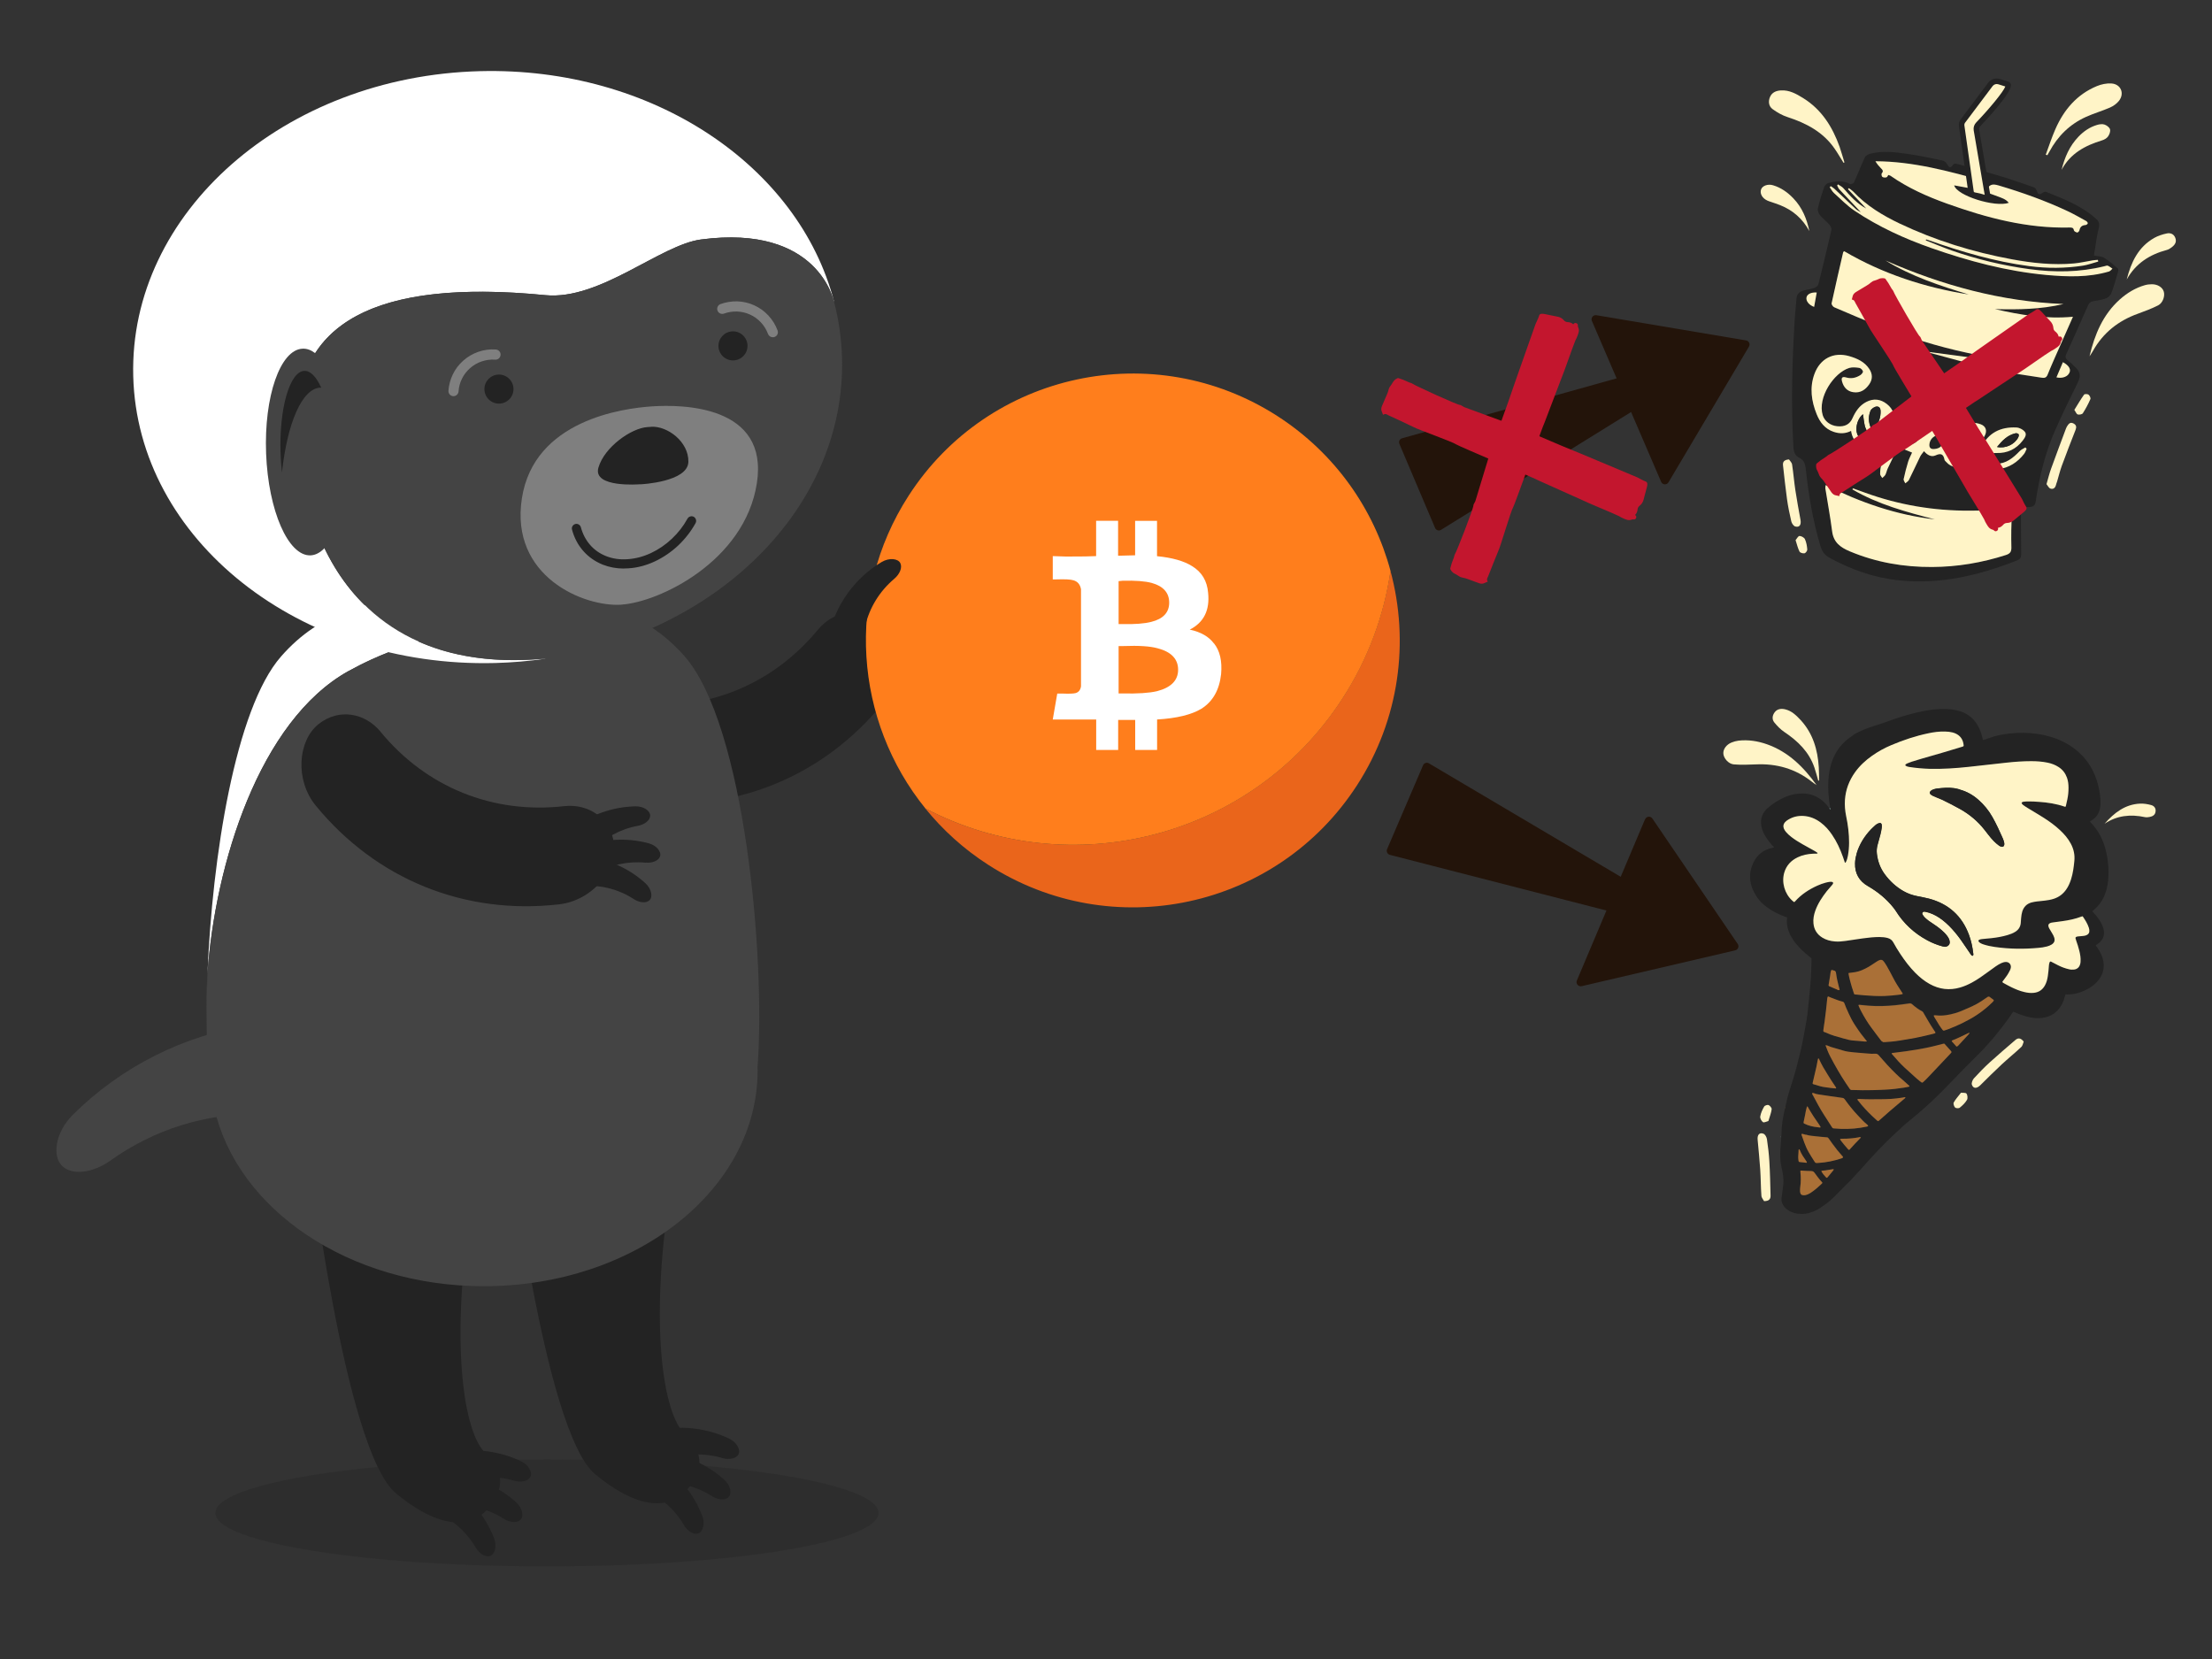 <?xml version="1.0" encoding="UTF-8"?>
<svg id="Layer_1" data-name="Layer 1" xmlns="http://www.w3.org/2000/svg" width="300" height="225" viewBox="0 0 300 225">
  <rect x="0" y="0" width="300" height="225" fill="#333333" stroke="none"/>
  <defs>
    <style>
      .cls-1 {
        fill: #fff4c7;
      }

      .cls-2 {
        fill: #fff;
      }

      .cls-3 {
        fill: #23140a;
      }

      .cls-4 {
        isolation: isolate;
        opacity: .35;
      }

      .cls-5 {
        fill: #232323;
      }

      .cls-6 {
        fill: #b0f6fe;
      }

      .cls-7 {
        fill: #c3162e;
      }

      .cls-8 {
        fill: #ff7e1c;
      }

      .cls-9 {
        fill: #444;
      }

      .cls-10 {
        fill: #aa7037;
      }

      .cls-11 {
        fill: #ea651b;
      }

      .cls-12 {
        fill: #7f7f7f;
      }
    </style>
  </defs>
  <g>
    <g>
      <path class="cls-5" d="m284.02,34.66c.55.11,1.02.1,1.36.31.67.41,1.27.94,1.86,1.45.09.07.05.35,0,.51-.28.94-.54,1.89-.88,2.8-.11.3-.42.61-.71.73-.53.2-1.1.29-1.67.37-.41.06-.65.24-.81.63-.97,2.21-1.96,4.41-2.95,6.6-.15.34-.09.55.2.79.41.33.8.7,1.17,1.08.57.56.59,1.17.23,1.9-1.03,2.09-2.05,4.19-3,6.31-1.41,3.14-2.23,6.45-2.72,9.84-.08.56-.33.74-.81.78-.12,0-.25.03-.37.02-.59-.02-.84.26-.83.85.02,1.82,0,3.64.03,5.46,0,.44-.07.72-.52.9-5.16,2.04-10.46,3.31-16.06,2.72-3.37-.35-6.49-1.46-9.45-3.08-.66-.36-1-.9-1.21-1.61-1.02-3.45-1.61-6.97-1.99-10.54-.07-.62-.27-1.09-.84-1.38-.58-.29-.78-.75-.82-1.43-.34-5.86-.18-11.71.19-17.55.05-.86.17-1.71.22-2.57.03-.6.35-.96.88-1.12.51-.16,1.05-.21,1.55-.38.22-.08.5-.3.55-.51.61-2.44,1.2-4.89,1.76-7.34.05-.22-.1-.54-.27-.73-.4-.46-.91-.83-1.29-1.3-.19-.24-.34-.64-.27-.92.22-.97.52-1.93.85-2.88.08-.23.36-.5.59-.56.98-.23,1.97-.39,2.92.16.11.06.48-.1.54-.24.51-1.11.94-2.26,1.46-3.37.11-.24.46-.44.73-.51,1.75-.45,3.5-.2,5.24.05,1.56.23,3.1.56,4.64.89.23.05.48.32.6.56.21.41.48.43.68.1.22-.35.46-.26.73-.19,1.16.32,2.33.62,3.49.97.52.15,2.2.62,2.84.83,1.34.43,2.68.88,4.01,1.36.17.06.32.31.38.5.13.46.36.54.75.24.13-.1.36-.19.49-.14,2.39.96,4.81,1.88,6.77,3.64.41.37.52.69.38,1.27-.3,1.22-.44,2.48-.65,3.73Zm-33.89-.58c-.08.08-.13.1-.14.14-.53,2.31-1.07,4.62-1.57,6.93-.03.15.18.46.35.54,2.05.88,4.1,1.76,6.18,2.57,3.88,1.51,7.84,2.75,11.9,3.62,1.6.34,3.2.68,4.79,1.02,0,.06-.02.12-.03.18-3.41-.45-6.82-.91-10.24-1.36.04.03.09.08.14.09,3,.79,5.99,1.65,9.02,2.35,2.09.48,4.23.74,6.35,1.08.35.06.65.06.83-.4.51-1.27,1.08-2.52,1.63-3.77.58-1.32,1.17-2.64,1.81-4.09-3.69.34-7.14-.25-10.58-1.04,3.12.07,6.23.04,9.3-.69-8.45-.33-16.44-2.52-24.14-5.9,3.51,2.16,7.38,3.43,11.29,4.61-5.97-.95-11.63-2.8-16.88-5.86Zm-2.52,31.71c-.02.22-.05.34-.04.45.31,1.94.67,3.87.92,5.82.19,1.48,1.09,2.17,2.38,2.71,3.59,1.51,7.32,2.15,11.19,2.13,3.42-.02,6.76-.58,10.01-1.63.55-.18.75-.43.73-1.04-.05-1.51-.02-3.03.05-4.54.02-.53-.14-.62-.61-.6-1.7.08-3.39.16-5.09.17-4.87.02-9.61-.77-14.2-2.44-.29-.1-.58-.21-.86-.31-.26-.09-.52-.19-.79-.28l-.05.15c3.47,2.03,7.31,3.06,11.17,4.06-5.22-.59-10.09-2.28-14.81-4.65Zm20.93-3.53c.31,1.31,1.36,1.51,2.51,1.36,1.45-.18,2.6-.94,3.49-2.08.15-.2.23-.45.34-.68-.06-.06-.11-.13-.17-.19-.26.16-.56.29-.77.5-.89.92-1.82,1.71-3.2,1.73-.5,0-.86-.09-.84-.69.02-.63.22-.8.89-.78,1.47.04,2.66-.52,3.56-1.69.28-.36.61-.81.27-1.21-.25-.3-.73-.54-1.12-.56-2.15-.11-3.82.71-4.8,2.71-.58,1.17-2.01,1.97-3.23,1.83-.62-.07-.77-.28-.68-.96.07-.52.33-.66.85-.58,1.35.22,2.95-.67,3.57-1.91.33-.67.12-1.28-.57-1.53-.8-.29-1.61-.26-2.41,0-1.31.42-2.2,1.29-2.7,2.57-.22.57-.71.77-1.27.79-.4.01-.6-.19-.57-.62.05-.6.4-1.01.91-1.21,1.2-.49,2.12-1.3,2.92-2.27.94-1.14,1.68-2.39,1.68-3.92,0-.31-.16-.74-.39-.88-.19-.12-.67.02-.88.2-.63.52-1.21,1.1-1.77,1.69-1.55,1.63-2.76,3.49-3.82,5.46-.25.48-.6.83-1.16.89-.51.06-.79-.17-.8-.67,0-.65.4-1.01.93-1.25,1.89-.83,3.14-2.3,3.88-4.15.31-.78.32-1.71.33-2.58,0-.58-.44-.76-.96-.47-.28.16-.54.38-.76.61-1.97,2-3.5,4.31-4.79,6.79-.23.45-.54.79-1.19.88.13-.24.22-.38.29-.54.23-.48.51-.94.66-1.44.32-1.05.02-1.95-.84-2.62-.87-.68-1.81-.8-2.81-.28-.92.48-1.45,1.29-1.86,2.2-.37.82-1.05,1.18-2.06,1.09-.97-.09-1.73-.72-1.97-1.48-.75-2.39,1.5-5.8,3.6-6.43.42-.13.92-.07,1.37,0,.19.03.44.28.48.47.03.14-.19.4-.36.51-.59.37-1.23.51-1.93.31-.53-.15-.69.04-.54.57.22.77.7,1.31,1.51,1.43.96.14,1.66-.32,2.18-1.08.47-.68.45-1.39,0-2.07-.65-.98-1.67-1.44-2.73-1.74-2.13-.61-3.95.34-4.71,2.42-.67,1.85-.41,3.69.3,5.45.43,1.07,1.11,2,2.31,2.4.81.27,1.59.26,2.36-.13.25,1.8,1.79,2.67,3.36,1.92.59-.29,1.12-.17,1.7-.04-.33.91-.67,1.76-.94,2.64-.13.42-.17.88-.18,1.32,0,.18.19.37.29.55.14-.15.33-.27.42-.44.14-.27.19-.58.32-.86.48-1.02.97-2.04,1.4-2.93.75.31,1.32.54,1.9.78-.17.38-.4.79-.53,1.23-.24.78-.44,1.56-.61,2.36-.04.17.14.39.22.58.17-.15.39-.26.49-.45.53-1.06,1.02-2.14,1.54-3.2.12-.24.32-.45.51-.71.45.54,1,.83,1.57.57.74-.34,1.07-.16,1.21.59.02.11.14.2.22.29.75.85,1.71.83,2.66.54.65-.2,1.24-.58,1.93-.91Zm-12.42-38.55c.16.06.23.07.28.1,2.37,1.66,4.97,2.82,7.68,3.79,5.38,1.93,10.86,3.37,16.64,3.24.28,0,.51,0,.57.38.02.13.28.26.45.3.08.02.28-.18.3-.3.09-.49.37-.69.84-.72.11,0,.28-.15.29-.24,0-.1-.12-.25-.23-.31-.82-.45-1.64-.93-2.48-1.32-3.03-1.41-6.16-2.53-9.36-3.49-.98-.29-1.32-.13-1.8.89.55.2,1.11.38,1.66.59.52.21,1.09.36,1.5.87-1.83.65-7.04-.95-7.41-2.37,1.34.25,2.61.48,3.89.71.1-.3.21-.58.3-.87.03-.11,0-.24,0-.4-4.88-1.35-9.74-2.69-14.87-2.71.21.38.46.66.73.93.2.21.42.39.13.71-.07.08-.02.41.08.48.14.1.39.11.56.06.12-.04.19-.24.26-.34Zm5.04,8.87s.04-.1.06-.15c.12.04.23.07.35.11,4.44,1.56,8.94,2.9,13.63,3.51,2.44.32,4.86.31,7.28-.06.71-.11,1.39-.37,2.08-.56-.02-.07-.03-.14-.05-.22-.23.02-.46.02-.68.06-.85.14-1.69.35-2.54.42-2.86.25-5.68-.05-8.49-.57-5.25-.97-10.32-2.54-15.15-4.83-2.34-1.11-4.54-2.44-6.33-4.36-.17-.18-.38-.3-.58-.45-.04.05-.08.09-.12.14.83.87,1.65,1.75,2.48,2.62-1.26-.66-2.18-1.69-3.09-2.74-.19-.22-.49-.36-.74-.53-.04.05-.08.1-.12.15.1.17.17.38.3.52.97,1.04,1.95,2.08,2.91,3.09-.2-.12-.47-.23-.67-.41-.99-.92-1.96-1.85-2.94-2.78-.14-.13-.31-.22-.47-.33-.04.05-.09.1-.13.15.18.26.33.57.56.77.93.83,1.81,1.74,2.83,2.43,3.23,2.16,6.74,3.77,10.41,5.05,5.05,1.77,10.2,3.14,15.55,3.64,2.86.27,5.72.37,8.53-.47.18-.05.31-.25.46-.38-.21-.14-.4-.3-.63-.4-.11-.05-.28.03-.42.06-3.37.84-6.76.86-10.18.41-3.62-.48-7.15-1.34-10.6-2.54-1.19-.42-2.35-.91-3.52-1.38Zm4.08-2.01c-.1.42-.2.74-.24,1.08-.02.14.1.3.15.45.15-.11.38-.19.43-.33.17-.5.29-1.02.4-1.53.03-.16,0-.47-.06-.49-.19-.06-.44-.06-.62.02-.25.11-.46.31-.78.53-.14-.33-.2-.62-.35-.83-.15-.21-.41-.34-.62-.51-.12.2-.28.38-.35.59-.14.45-.24.91-.31,1.37-.02.14.14.3.22.46.11-.13.27-.24.33-.38.12-.25.18-.52.32-.94.23.47.32.92.51.97.23.06.55-.23.96-.43Zm11.77,4.16c.6,0,1.16-.39,1.5-1.04.22-.42.15-.85-.22-1.17-.57-.49-1.23-.48-1.9-.23-.06.02-.11.05-.16.08-.54.31-.87.98-.73,1.48.14.5.71.87,1.51.87Zm-8.98-3.43c.02-.09.04-.18.06-.27.39.07.78.15,1.18.19.15.01.3-.08.45-.12-.09-.12-.16-.3-.28-.34-.46-.15-.94-.29-1.42-.37-.12-.02-.36.17-.41.31-.17.52-.3,1.06-.42,1.6-.03.14.01.41.08.43.62.19,1.26.34,1.89.5-.06-.73-.57-.58-.92-.73-.17-.07-.31-.2-.46-.31.18-.06.37-.18.55-.17.32,0,.63.09.95.14l.08-.28c-.45-.19-.89-.38-1.34-.58Zm10.9,19.89c.85.19,1.58-.12,1.79-.7.17-.45-.14-.94-.91-1.36-.29.69-.58,1.36-.88,2.06Zm-6.67-19.52c.08.09.15.23.24.24.56.11.54.41.35.84-.13.29-.17.63-.2.95-.01.13.11.26.17.4.11-.09.28-.16.33-.27.14-.34.24-.69.34-1.05.1-.38.2-.71.73-.56.13.04.31-.07.53-.13-.57-.49-1.93-.71-2.48-.43Zm-12.45-3.95c.03-.09.06-.18.1-.28-.64-.33-1.28-.67-1.92-.99-.07-.03-.2.06-.3.1.04.1.06.28.13.3.73.22.48.71.35,1.17-.06.2-.15.4-.14.59,0,.23.1.46.15.69.14-.17.32-.33.4-.52.16-.41.25-.84.36-1.22.32.06.6.11.87.15Zm-13.4,11.96c-.78-.05-1.32.24-1.39.69-.08.48.37,1.03,1.04,1.26.11-.64.23-1.27.35-1.95Zm14.27-9.51c.05.09.12.3.2.31.12.01.34-.1.37-.21.18-.6.33-1.21.46-1.83.02-.09-.15-.23-.24-.34-.1.08-.26.13-.29.23-.18.58-.32,1.17-.5,1.84Z"/>
      <path class="cls-1" d="m277.46,20.96c.43-1.16.81-2.34,1.31-3.47,1.15-2.61,2.91-4.69,5.61-5.81.6-.25,1.31-.4,1.96-.36,1.29.07,1.84,1.34,1.04,2.36-.3.38-.75.7-1.2.9-1.07.47-2.2.79-3.26,1.27-2.2.99-3.84,2.6-4.98,4.73-.08.16-.18.31-.27.47-.07-.02-.14-.05-.21-.07Z"/>
      <path class="cls-1" d="m283.39,48.32c.69-2.94,1.81-5.65,4.11-7.71.99-.88,2.1-1.56,3.38-1.93.31-.09.64-.13.97-.13.79,0,1.44.42,1.61,1,.18.6-.12,1.53-.76,1.86-.88.45-1.83.8-2.76,1.14-2.64.95-4.71,2.58-6.09,5.05-.14.25-.3.48-.46.72Z"/>
      <path class="cls-1" d="m250.03,22.08c-.4-.63-.77-1.28-1.2-1.9-1.56-2.27-3.84-3.47-6.39-4.3-.72-.23-1.41-.63-2.02-1.07-.56-.4-.62-1.07-.36-1.67.27-.62.85-.85,1.5-.88,1.13-.06,2.06.47,2.97,1.03,2.53,1.56,4,3.92,4.97,6.64.24.69.43,1.4.65,2.1-.04.02-.08.03-.12.05Z"/>
      <path class="cls-1" d="m245.39,31.34c-.91-1.67-2.23-2.83-3.97-3.52-.42-.17-.85-.3-1.27-.45-.15-.05-.31-.1-.46-.17-.68-.31-1.04-.94-.85-1.5.17-.51.93-.79,1.64-.57,1.09.33,1.98.97,2.75,1.78,1.19,1.24,1.82,2.78,2.16,4.44Z"/>
      <path class="cls-1" d="m288.44,37.88c.59-2.32,1.56-4.38,3.72-5.61.52-.29,1.12-.49,1.71-.61.47-.1.94.05,1.15.59.22.56-.05.95-.46,1.27-.21.16-.44.32-.69.38-2.33.62-4.22,1.83-5.42,3.98Z"/>
      <path class="cls-1" d="m279.6,23.05c.41-1.71,1.08-3.25,2.29-4.51.71-.74,1.53-1.3,2.5-1.59.32-.1.71-.16,1.02-.06.3.1.68.37.76.65.08.28-.08.71-.28.98-.17.24-.51.43-.81.52-2.3.7-4.31,1.78-5.49,4.02Z"/>
      <path class="cls-1" d="m242.63,62.31c.11.18.38.41.42.69.18,1.17.27,2.35.45,3.52.2,1.33.45,2.66.69,3.98.12.68-.14,1.07-.72.9-.23-.07-.47-.43-.53-.7-.23-.99-.44-2-.58-3.01-.21-1.52-.37-3.04-.54-4.56-.05-.44.09-.77.81-.82Z"/>
      <path class="cls-1" d="m277.55,65.68c.23-.79.39-1.47.63-2.12.66-1.82,1.34-3.64,2.02-5.45.05-.13.12-.26.2-.38.19-.29.41-.51.81-.3.38.2.44.46.29.86-.64,1.63-1.28,3.27-1.88,4.91-.25.69-.42,1.41-.63,2.11-.05.16-.12.31-.15.46-.1.41-.38.63-.76.49-.22-.08-.36-.39-.51-.58Z"/>
      <path class="cls-1" d="m281.33,55.59c.45-.72.85-1.41,1.32-2.07.07-.1.47-.1.6,0,.16.12.32.46.26.6-.29.67-.64,1.32-1.03,1.93-.1.15-.49.22-.69.16-.17-.05-.27-.35-.46-.62Z"/>
      <path class="cls-1" d="m243.53,73.25c.16-.19.34-.55.52-.56.25,0,.64.21.74.43.2.43.28.93.32,1.41.01.17-.22.48-.38.51-.21.04-.59-.07-.67-.23-.23-.44-.34-.95-.54-1.56Z"/>
      <path class="cls-1" d="m250.13,34.08c5.25,3.07,10.91,4.91,16.88,5.86-3.91-1.19-7.77-2.46-11.29-4.61,7.7,3.38,15.69,5.57,24.14,5.9-3.07.73-6.18.77-9.3.69,3.44.79,6.89,1.38,10.58,1.04-.65,1.46-1.23,2.77-1.81,4.09-.55,1.25-1.12,2.5-1.63,3.77-.18.46-.48.45-.83.4-2.12-.35-4.26-.6-6.35-1.08-3.03-.69-6.02-1.55-9.02-2.35-.05-.01-.1-.06-.14-.09,3.41.45,6.83.91,10.24,1.36,0-.06.02-.12.03-.18-1.6-.34-3.2-.67-4.79-1.02-4.07-.87-8.03-2.11-11.9-3.62-2.08-.81-4.13-1.69-6.18-2.57-.17-.07-.38-.38-.35-.54.5-2.32,1.04-4.62,1.57-6.93,0-.03.06-.06.14-.14Z"/>
      <path class="cls-1" d="m247.6,65.79c4.72,2.36,9.6,4.06,14.81,4.65-3.86-1-7.7-2.03-11.17-4.06l.05-.15c.26.09.52.19.79.28.29.1.58.2.86.31,4.59,1.67,9.32,2.46,14.2,2.44,1.7,0,3.39-.09,5.09-.17.47-.02.64.07.61.6-.06,1.51-.09,3.03-.05,4.54.02.61-.19.86-.73,1.04-3.26,1.05-6.59,1.61-10.01,1.63-3.87.02-7.6-.62-11.19-2.13-1.28-.54-2.19-1.22-2.38-2.71-.25-1.95-.61-3.88-.92-5.82-.02-.11.02-.23.04-.45Z"/>
      <path class="cls-1" d="m268.53,62.27c-.69.33-1.29.71-1.93.91-.95.29-1.91.32-2.66-.54-.08-.09-.2-.18-.22-.29-.14-.75-.47-.93-1.21-.59-.57.26-1.11-.03-1.57-.57-.19.26-.39.47-.51.71-.52,1.06-1.01,2.14-1.54,3.2-.09.18-.32.3-.49.45-.08-.19-.26-.41-.22-.58.17-.79.37-1.58.61-2.36.14-.44.37-.85.53-1.23-.58-.24-1.15-.47-1.9-.78-.43.89-.92,1.91-1.4,2.93-.13.28-.18.59-.32.86-.09.17-.28.3-.42.44-.1-.18-.3-.37-.29-.55,0-.44.05-.9.18-1.32.27-.88.61-1.73.94-2.64-.57-.13-1.1-.25-1.7.04-1.56.75-3.11-.12-3.36-1.92-.77.39-1.55.4-2.36.13-1.2-.4-1.88-1.33-2.31-2.4-.71-1.76-.98-3.6-.3-5.45.76-2.08,2.58-3.03,4.71-2.42,1.07.31,2.09.76,2.73,1.74.45.68.47,1.39,0,2.07-.52.76-1.22,1.23-2.18,1.08-.81-.12-1.29-.66-1.51-1.43-.15-.53.02-.72.54-.57.71.21,1.34.06,1.93-.31.17-.11.39-.37.36-.51-.05-.19-.29-.44-.48-.47-.45-.07-.95-.12-1.37,0-2.1.64-4.35,4.04-3.6,6.43.24.76.99,1.39,1.97,1.48,1.01.1,1.7-.26,2.06-1.09.41-.91.94-1.72,1.86-2.2,1-.52,1.95-.4,2.81.28.86.68,1.16,1.58.84,2.62-.15.5-.43.96-.66,1.44-.07.15-.16.3-.29.54.65-.09.95-.43,1.19-.88,1.28-2.48,2.82-4.79,4.79-6.79.23-.23.48-.45.76-.61.51-.29.96-.11.96.47,0,.86-.01,1.8-.33,2.58-.74,1.85-1.99,3.32-3.88,4.15-.53.23-.94.6-.93,1.25,0,.5.29.73.8.67.57-.07.91-.42,1.16-.89,1.05-1.97,2.27-3.84,3.82-5.46.56-.59,1.14-1.17,1.77-1.69.22-.18.7-.32.88-.2.23.14.39.58.39.88,0,1.53-.74,2.78-1.68,3.92-.8.97-1.73,1.79-2.92,2.27-.5.2-.86.62-.91,1.21-.03.42.17.63.57.62.56-.02,1.05-.21,1.27-.79.5-1.28,1.39-2.15,2.7-2.57.8-.26,1.61-.29,2.41,0,.7.25.91.86.57,1.53-.62,1.24-2.22,2.13-3.57,1.91-.52-.08-.79.06-.85.58-.09.68.06.89.68.96,1.22.14,2.65-.66,3.23-1.83.99-2,2.65-2.82,4.8-2.71.39.02.87.26,1.12.56.33.4,0,.85-.27,1.21-.9,1.17-2.09,1.73-3.56,1.69-.67-.02-.87.15-.89.78-.02.6.34.7.84.69,1.37-.02,2.31-.81,3.2-1.73.21-.21.51-.34.77-.5.06.06.11.13.17.19-.11.23-.19.48-.34.68-.89,1.14-2.04,1.9-3.49,2.08-1.15.15-2.2-.05-2.51-1.36Zm-14.47-3.6c.5-.95.95-1.72.99-2.65.02-.4,0-.89-.5-.89-.3,0-.76.3-.87.58-.38.95-.27,1.9.38,2.95Zm-1.39-2.5c-.54.4-.92,1.25-.9,2.09,0,.33.11.69.28.96.24.39.92.4,1.32.09.43-.33-.03-.51-.13-.74-.12-.28-.27-.55-.34-.85-.11-.49-.16-.99-.24-1.55Zm12.84,4.16c.53-.05.88-.03,1.21-.12.76-.2,1.37-.64,1.69-1.38.18-.43,0-.66-.45-.54-1.05.28-1.79.96-2.44,2.05Zm5.33.29c1.15.25,2.36-.33,2.86-1.27.07-.13.13-.34.07-.45-.05-.1-.28-.17-.41-.14-1.11.25-1.83,1.02-2.52,1.86Zm-5.09-5.15l-.22-.2c-.64.74-1.28,1.49-1.93,2.23.06.05.12.11.18.16.66-.73,1.31-1.46,1.97-2.19Zm-3.52-.72c-.07-.06-.14-.12-.21-.19-.6.72-1.19,1.45-1.79,2.17.06.05.13.11.19.16.6-.71,1.21-1.43,1.81-2.14Z"/>
      <path class="cls-1" d="m256.11,23.71c-.07.1-.14.3-.26.34-.17.05-.42.04-.56-.06-.1-.07-.15-.4-.08-.48.29-.32.08-.5-.13-.71-.26-.27-.51-.56-.73-.93,5.13.02,10,1.36,14.87,2.71,0,.17.03.29,0,.4-.08.29-.19.58-.3.87-1.28-.24-2.55-.47-3.89-.71.37,1.42,5.57,3.02,7.41,2.37-.41-.52-.98-.67-1.5-.87-.54-.21-1.1-.4-1.66-.59.48-1.02.82-1.18,1.8-.89,3.2.95,6.34,2.07,9.36,3.49.85.4,1.66.87,2.48,1.32.11.06.23.21.23.31,0,.09-.18.23-.29.24-.47.03-.75.23-.84.72-.02.12-.22.31-.3.3-.17-.04-.43-.17-.45-.3-.06-.38-.29-.38-.57-.38-5.78.14-11.26-1.31-16.64-3.24-2.7-.97-5.31-2.13-7.68-3.79-.05-.03-.11-.04-.28-.1Z"/>
      <path class="cls-1" d="m261.15,32.59c1.17.46,2.33.96,3.52,1.38,3.44,1.2,6.98,2.05,10.6,2.54,3.42.46,6.81.43,10.18-.41.14-.03.31-.11.42-.06.22.09.42.26.63.4-.15.13-.29.32-.46.38-2.8.83-5.66.73-8.53.47-5.35-.5-10.5-1.87-15.55-3.64-3.66-1.28-7.18-2.89-10.41-5.05-1.03-.69-1.91-1.6-2.83-2.43-.23-.21-.37-.51-.56-.77.04-.05.09-.1.13-.15.16.11.33.2.47.33.98.92,1.95,1.86,2.94,2.78.2.18.47.29.67.41-.96-1.02-1.94-2.05-2.91-3.09-.13-.14-.2-.34-.3-.52.04-.05.08-.1.12-.15.25.17.55.31.74.53.91,1.05,1.83,2.08,3.09,2.74-.83-.87-1.65-1.75-2.48-2.62.04-.05.08-.09.12-.14.19.15.41.28.58.45,1.79,1.92,4,3.25,6.33,4.36,4.83,2.29,9.9,3.86,15.15,4.83,2.81.52,5.63.83,8.49.57.85-.08,1.69-.28,2.54-.42.22-.04.46-.04.68-.06.02.07.03.14.05.22-.69.19-1.38.45-2.08.56-2.42.37-4.84.38-7.28.06-4.69-.61-9.19-1.95-13.63-3.51-.11-.04-.23-.07-.35-.11-.02.05-.04.1-.06.15Z"/>
      <path class="cls-1" d="m265.22,30.57c-.41.2-.73.48-.96.43-.19-.04-.28-.5-.51-.97-.14.42-.2.69-.32.94-.07.15-.22.26-.33.38-.08-.15-.24-.32-.22-.46.07-.46.17-.92.31-1.37.06-.21.23-.4.35-.59.21.17.46.3.62.51.16.21.22.5.35.83.32-.22.53-.42.78-.53.18-.08.43-.08.62-.02.07.02.09.33.06.49-.11.52-.23,1.04-.4,1.53-.05.14-.28.22-.43.33-.05-.15-.17-.31-.15-.45.04-.33.14-.66.24-1.08Z"/>
      <path class="cls-1" d="m276.99,34.73c-.8,0-1.37-.37-1.51-.87-.14-.5.19-1.18.73-1.48.05-.03.11-.06.16-.08.67-.25,1.33-.26,1.9.23.37.32.44.75.22,1.17-.34.66-.9,1.04-1.5,1.04Zm-.06-.59c.62,0,1.14-.43.98-.86-.1-.28-.51-.56-.82-.62-.51-.09-.93.35-.92.82,0,.54.34.69.76.66Z"/>
      <path class="cls-1" d="m268.01,31.29c.45.19.89.38,1.34.58l-.08.28c-.32-.05-.63-.13-.95-.14-.18,0-.37.11-.55.17.15.1.29.24.46.31.35.14.86,0,.92.73-.63-.16-1.27-.31-1.89-.5-.07-.02-.11-.29-.08-.43.12-.54.24-1.08.42-1.6.05-.14.29-.33.41-.31.48.08.95.22,1.42.37.12.04.19.22.28.34-.15.04-.31.14-.45.12-.4-.04-.79-.12-1.18-.19-.02.09-.04.18-.06.27Z"/>
      <path class="cls-1" d="m278.9,51.18c.3-.7.59-1.37.88-2.06.77.42,1.08.9.91,1.36-.21.58-.94.89-1.79.7Z"/>
      <path class="cls-1" d="m272.24,31.67c.54-.28,1.91-.06,2.48.43-.22.06-.39.17-.53.13-.53-.15-.63.18-.73.56-.09.35-.2.71-.34,1.05-.05.12-.21.18-.33.27-.06-.13-.18-.27-.17-.4.03-.32.07-.66.2-.95.19-.44.21-.73-.35-.84-.09-.02-.15-.15-.24-.24Z"/>
      <path class="cls-1" d="m259.79,27.71c-.28-.05-.55-.1-.87-.15-.11.38-.21.81-.36,1.22-.08.2-.26.35-.4.52-.06-.23-.15-.46-.15-.69,0-.2.09-.39.14-.59.13-.46.38-.95-.35-1.17-.07-.02-.09-.2-.13-.3.1-.04.23-.13.3-.1.65.32,1.28.66,1.92.99-.03.09-.06.18-.1.28Z"/>
      <path class="cls-1" d="m246.39,39.67c-.12.68-.24,1.31-.35,1.95-.68-.23-1.12-.78-1.04-1.26.07-.45.61-.74,1.39-.69Z"/>
      <path class="cls-1" d="m260.66,30.17c.18-.66.32-1.25.5-1.84.03-.1.19-.15.29-.23.08.12.26.25.24.34-.12.62-.28,1.23-.46,1.83-.03.1-.25.22-.37.21-.09-.01-.15-.22-.2-.31Z"/>
      <path class="cls-5" d="m254.06,58.67c-.64-1.05-.76-2-.38-2.95.11-.28.57-.58.87-.58.5,0,.52.49.5.89-.04.93-.49,1.7-.99,2.65Z"/>
      <path class="cls-5" d="m252.67,56.17c.08.56.13,1.06.24,1.55.06.29.22.57.34.85.1.24.56.41.13.74-.41.31-1.09.3-1.32-.09-.17-.28-.27-.64-.28-.96-.02-.84.36-1.68.9-2.09Z"/>
      <path class="cls-5" d="m265.51,60.33c.65-1.08,1.39-1.76,2.44-2.05.44-.12.64.12.45.54-.32.74-.93,1.18-1.69,1.38-.33.09-.68.07-1.21.12Z"/>
      <path class="cls-5" d="m270.85,60.62c.68-.84,1.4-1.61,2.52-1.86.13-.03.36.05.41.14.06.11,0,.32-.07.45-.5.93-1.71,1.51-2.86,1.27Z"/>
      <path class="cls-5" d="m265.76,55.47c-.66.73-1.31,1.46-1.97,2.19-.06-.05-.12-.11-.18-.16.64-.74,1.28-1.49,1.93-2.23l.22.2Z"/>
      <path class="cls-5" d="m262.24,54.75c-.6.71-1.21,1.43-1.81,2.14-.06-.05-.13-.11-.19-.16.6-.72,1.19-1.45,1.79-2.17.07.06.14.12.21.19Z"/>
      <path class="cls-5" d="m276.93,34.14c-.43.04-.76-.12-.76-.66,0-.47.41-.91.92-.82.31.05.72.34.82.62.16.43-.37.85-.98.86Z"/>
      <path class="cls-5" d="m256.29,25.41l2.94,1.29s7.94,2.92,9.53,3.25c1.59.33,10.02,1.86,10.14,1.84s1.61.66,1.42,1.03-1.04,2.52-1.04,2.52c0,0-.21.67-3.12.11-2.91-.56-15.67-4.43-15.67-4.43l-4.84-2.53.63-3.09Z"/>
    </g>
    <g>
      <path class="cls-1" d="m267.32,26.04l-1.27-8.97c-.04-.28.05-.56.24-.76l3.67-4.88c.28-.35.74-.49,1.17-.36.37.11.81.25,1.13.35.83.27-3.07,4.5-3.96,5.44-.19.2-.28.47-.24.74l1.52,8.94c.08.59-.81.07-1.4,0h0c-.39-.05-.8-.11-.86-.49Z"/>
      <path class="cls-5" d="m269.36,27.2c-.22,0-.47-.08-.72-.16-.17-.05-.35-.11-.51-.13-.41-.06-1.07-.15-1.18-.81h0s-1.27-8.97-1.27-8.97c-.06-.39.07-.79.34-1.08l3.64-4.85c.38-.48,1-.67,1.58-.49.37.11.82.25,1.13.36.18.06.31.2.35.38.24.98-3.13,4.59-4.16,5.68-.11.11-.16.27-.14.43l1.52,8.93c.04.31-.07.49-.18.58-.12.1-.25.14-.41.14Zm-1.67-1.21c.02.09.18.13.52.18.21.03.43.1.65.16.09.03.21.07.31.09l-1.49-8.75c-.06-.4.07-.78.34-1.06,1.75-1.82,3.69-4.16,3.95-4.88-.29-.09-.64-.2-.95-.3-.28-.09-.58,0-.77.24l-3.66,4.87c-.14.15-.2.32-.17.48l1.27,8.97Z"/>
    </g>
  </g>
  <g>
    <path class="cls-3" d="m227.2,52.17l-31.76,19.69c-.29.18-.68.06-.81-.26l-4.84-11.4c-.13-.31.04-.67.37-.76l36.74-10.26.56,2.39c.06.24-.05.48-.25.61Z"/>
    <path class="cls-3" d="m215.9,43.53l9.39,21.82c.18.42.77.46,1,.06l10.91-18.4c.2-.34,0-.78-.39-.84l-20.3-3.42c-.44-.07-.79.37-.61.78Z"/>
  </g>
  <g>
    <path class="cls-3" d="m224.69,125.24l-36.19-9.3c-.33-.09-.51-.45-.38-.77l4.88-11.38c.13-.31.51-.44.8-.26l32.83,19.42-1.33,2.06c-.13.2-.38.3-.61.24Z"/>
    <path class="cls-3" d="m223.11,111.1l-9.25,21.88c-.18.42.2.87.65.77l20.83-4.86c.38-.09.56-.54.34-.86l-11.58-17.02c-.25-.37-.81-.31-.98.1Z"/>
  </g>
  <g>
    <path class="cls-7" d="m187.6,56.24c.33-.19.51-.02.72.09.33.14,3.11,1.44,3.43,1.61.5.29,5.29,1.99,5.76,2.34.33.23,10.91,4.7,11.23,4.92.17.09,5.65,2.52,5.82,2.61.71.37,4.29,1.82,5,2.18.21.14.44.25.68.35.31.13.64.3,1.09.12.09-.04.16-.03.24-.01.1,0,.22,0,.31-.17s.03-.29-.05-.36c-.02-.04-.03-.04-.07-.09.25-.23.31-.51.34-.79.03-.18.11-.31.25-.43.28-.22.49-.5.58-.92.12-.52.29-1.05.42-1.59.09-.34.14-.68-.14-.79-.39-.15-.76-.37-1.13-.56-.5-.23-4.95-2.06-5.45-2.29-.17-.09-4.62-1.92-4.8-1.99-.41-.18-6.15-2.61-6.55-2.79-.26-.11-6.44-2.36-6.71-2.47-.14-.07-.26-.16-.41-.24-.04-.02-.09-.05-.14-.05-.34.02-6.2-2.67-6.45-2.88-.13-.1-.31-.11-.46-.18-.26-.11-.51-.24-.79-.35-.21-.08-.44-.15-.66-.23-.14-.05-.58.26-.71.5-.12.19-.24.4-.37.56-.13.16-.19.29-.24.46-.06.25-.13.49-.24.71-.22.53-.46,1.04-.68,1.57-.11.28-.11.53-.02.71.06.14.11.28.17.45Z"/>
    <path class="cls-7" d="m201.78,78.88c-.21-.32-.04-.51.05-.72.12-.33,1.26-3.18,1.41-3.52.26-.52,1.68-5.4,2-5.89.21-.35,4.06-11.17,4.26-11.5.08-.18,2.19-5.78,2.27-5.96.33-.73,1.57-4.39,1.89-5.12.12-.22.23-.45.31-.7.12-.32.27-.66.06-1.09-.04-.08-.04-.16-.03-.24,0-.1-.01-.22-.19-.3s-.29-.02-.36.07c-.03.02-.04.03-.09.07-.24-.24-.52-.28-.81-.3-.18-.02-.31-.09-.44-.23-.23-.27-.52-.46-.96-.52-.53-.09-1.06-.23-1.61-.33-.35-.07-.69-.1-.79.18-.12.4-.32.78-.49,1.16-.2.51-1.77,5.06-1.97,5.58-.08.18-1.65,4.72-1.71,4.91-.16.42-2.25,6.29-2.41,6.7-.09.27-1.99,6.57-2.08,6.84-.07.15-.15.27-.22.42-.02.04-.04.09-.04.15.04.34-2.3,6.35-2.5,6.6-.09.14-.09.32-.15.47-.09.27-.21.52-.3.8-.07.21-.12.45-.19.68-.04.15.29.57.54.68.2.1.42.22.58.34.16.12.3.17.47.21.25.05.49.11.72.19.54.19,1.07.39,1.6.59.28.09.53.08.71-.02.14-.07.27-.12.44-.19Z"/>
  </g>
  <g>
    <path class="cls-7" d="m251.12,40.62c.38.04.42.28.53.49.18.31,1.68,2.98,1.85,3.31.24.53,3.15,4.7,3.32,5.26.14.38,6.13,10.17,6.27,10.54.09.17,3.12,5.34,3.21,5.51.36.71,2.43,3.98,2.79,4.69.09.24.21.46.35.69.18.29.35.62.82.73.09.02.15.07.2.13.08.06.18.13.35.04s.19-.22.17-.32c0-.04,0-.05,0-.11.34-.04.55-.23.74-.45.13-.13.27-.19.45-.2.35-.01.69-.12,1.01-.41.4-.35.84-.68,1.27-1.05.27-.22.51-.47.35-.73-.23-.35-.41-.74-.59-1.11-.27-.48-2.83-4.56-3.1-5.03-.09-.17-2.63-4.25-2.74-4.41-.22-.38-3.48-5.7-3.7-6.09-.15-.24-3.86-5.67-4.01-5.91-.07-.15-.12-.29-.19-.43-.02-.04-.05-.09-.09-.12-.29-.19-3.49-5.78-3.57-6.09-.05-.16-.19-.27-.27-.41-.15-.24-.28-.49-.43-.74-.12-.19-.27-.38-.4-.58-.09-.12-.62-.13-.86,0-.2.09-.43.19-.63.24-.2.05-.32.13-.46.24-.19.17-.39.32-.61.44-.49.3-.98.58-1.46.88-.25.16-.39.37-.43.57-.03.15-.07.29-.12.46Z"/>
    <path class="cls-7" d="m249.46,67.28c.02-.38.26-.44.46-.56.29-.2,2.88-1.85,3.2-2.04.51-.27,4.51-3.41,5.05-3.62.37-.16,9.8-6.71,10.16-6.87.17-.1,5.15-3.43,5.31-3.52.69-.4,3.83-2.66,4.52-3.06.23-.11.45-.23.66-.39.28-.19.6-.38.68-.86.01-.09.06-.15.12-.21.05-.09.12-.18.02-.35s-.23-.18-.33-.15c-.04,0-.05,0-.11,0-.06-.34-.26-.53-.49-.72-.14-.12-.2-.25-.22-.44-.03-.35-.16-.68-.47-.98-.38-.38-.73-.8-1.12-1.21-.24-.26-.5-.48-.75-.31-.33.25-.72.45-1.07.66-.46.3-4.39,3.09-4.85,3.39-.17.1-4.09,2.88-4.24,2.99-.37.25-5.49,3.8-5.86,4.05-.23.16-5.44,4.19-5.67,4.35-.14.08-.28.14-.42.22-.04.02-.09.05-.12.1-.17.3-5.57,3.82-5.87,3.91-.15.06-.26.21-.4.29-.23.16-.47.31-.72.48-.18.13-.36.3-.55.44-.12.1-.1.63.04.86.1.2.21.42.27.61.06.19.15.31.26.45.18.18.34.37.48.58.33.47.64.94.96,1.41.18.24.39.37.59.4.15.03.29.06.47.1Z"/>
  </g>
  <g>
    <g class="cls-4">
      <ellipse class="cls-5" cx="74.18" cy="205.19" rx="44.98" ry="7.26"/>
    </g>
    <path class="cls-5" d="m41.6,153.73c.18,1.47,5.05,43,12.12,48.82,7.07,5.82,10.79,3.86,12.22,2.32,1.51-1.62,3.41-4.53-.12-7.82-2.83-2.64-4.82-14.34-2-32.6l-22.23-10.71Z"/>
    <path class="cls-5" d="m68.62,151.14c.19,1.47,5.05,43,12.12,48.82,7.08,5.82,10.79,3.86,12.23,2.31,1.51-1.62,3.41-4.53-.12-7.81-2.83-2.65-4.82-14.34-2-32.6l-22.24-10.71Z"/>
    <path class="cls-5" d="m85.99,95.44c-3.24-.35-6.28,1.59-6.73,5.12-.45,3.51,2.92,7.68,7.43,8.2,12.84,1.49,24.8-3.34,33.01-13.31,2.89-3.5,2.43-8.85-.33-11.06-2.78-2.24-6.32-1.52-8.41.98-6.21,7.54-15.27,11.2-24.98,10.07Z"/>
    <path class="cls-2" d="m47.27,91.01c8.18-4.53,18.54-6.97,37.66-7.72-4.56-1.93-10.59-2.83-19.43-2.83h-.01c-15.12,0-22.11,2.58-27.37,8.57-6.21,7.07-9.35,27.3-9.98,43.04,1.01-14.78,7.01-34.33,19.13-41.07Z"/>
    <path class="cls-9" d="m28.14,132.08c-.15,2.17-.18,4.24-.12,6.15,0-1.94.04-4,.12-6.15Z"/>
    <path class="cls-9" d="m14.91,157.44c-2.16,1.53-4.95,2.06-6.42.75-1.46-1.3-1.02-4.61,1.38-6.99,6.5-6.47,15.02-10.83,24.42-12.23,3.5-.51,6.04,2.44,5.61,6.01-.42,3.59-2.61,6.16-5.01,6.13-6.87-.11-13.92,1.99-19.97,6.33Z"/>
    <path class="cls-9" d="m92.87,89.03c-1.92-2.19-4.08-3.92-6.77-5.23-.37-.18-.77-.34-1.17-.51-3.08.12-5.91.29-8.57.5-6.51.23-11.61.96-15.75,2.26-5.34,1.24-9.58,2.87-13.34,4.97-12.12,6.73-18.12,26.28-19.13,41.07-.08,2.15-.12,4.21-.12,6.15.02,5,.33,9.15.93,11.66.03.12.08.23.11.34,3.04,13.74,18.25,24.2,36.56,24.2,20.51,0,37.13-13.1,37.13-29.26,0-.15-.01-.29-.01-.44,1.12-14.82-1.76-46.47-9.87-55.7Z"/>
    <g>
      <path class="cls-2" d="m40.35,57.68c-.29-13.66,10.27-19.94,33.61-17.65,7.41.72,15.55-6.81,21.11-7.55,15.97-2.11,18.01,8.39,18.01,8.39h.03c-4.78-18.36-24.61-31.81-48-31.22-26.54.68-47.61,19.2-47.04,41.36.56,22.17,22.54,39.59,49.08,38.91,2.31-.06,4.58-.26,6.8-.58v-.02c-23.34,2.22-33.22-13.51-33.61-31.63Z"/>
      <path class="cls-9" d="m113.11,40.88h-.03s-2.04-10.51-18.01-8.4c-5.55.74-13.7,8.28-21.11,7.55-16.75-1.64-26.91,1.13-31.21,7.87-.55-.42-1.12-.64-1.71-.61-3.03.11-5.25,6.48-4.95,14.23.3,7.74,3,13.92,6.03,13.8.68-.03,1.32-.38,1.9-.99,4.76,9.92,14.34,16.46,29.94,14.98v.03c23.25-3.36,40.76-20.54,40.24-40.77-.07-2.64-.45-5.21-1.09-7.69Z"/>
      <path class="cls-12" d="m84.28,82.01c-5.09.33-15.14-3.81-13.5-14.42,1.64-10.61,13.69-12.22,17.7-12.48,4.01-.26,15.81-.18,14.17,10.42-1.64,10.61-13.28,16.15-18.37,16.47Z"/>
      <path class="cls-5" d="m88.29,57.88c2.21-.14,5.12,2.01,5.07,4.75-.05,2.74-6.42,3.05-6.42,3.05h-.18s-6.41.52-5.6-2.26c.81-2.79,4.45-5.36,6.66-5.5l.48-.03Z"/>
      <path class="cls-5" d="m84.62,77.11c-1.02,0-1.98-.18-2.87-.53-1.04-.42-1.93-1.04-2.65-1.86-.71-.81-1.23-1.79-1.52-2.89-.09-.33.11-.67.44-.76.33-.09.67.11.76.44.25.92.67,1.72,1.25,2.39.58.67,1.31,1.18,2.17,1.52.88.35,1.87.5,2.92.42,1.07-.07,2.14-.35,3.18-.84,1.02-.48,1.97-1.13,2.82-1.93.85-.8,1.57-1.72,2.12-2.73.17-.3.55-.41.85-.25.3.17.41.55.25.85-.62,1.12-1.41,2.14-2.36,3.04-.95.89-2.01,1.61-3.15,2.15-1.19.56-2.41.88-3.63.95-.2.01-.4.02-.59.02Z"/>
      <circle class="cls-5" cx="67.67" cy="52.77" r="1.97"/>
      <circle class="cls-5" cx="99.41" cy="46.91" r="1.97"/>
      <path class="cls-5" d="m43.45,52.57c-2.5.11-4.49,4.84-5.21,11.51-.09-.84-.16-1.71-.19-2.61-.2-6.08,1.24-11.08,3.22-11.17.84-.04,1.64.82,2.3,2.29-.04,0-.08-.01-.12-.01Z"/>
      <path class="cls-12" d="m61.51,53.73s-.03,0-.05,0c-.38-.03-.67-.36-.64-.74.06-.78.26-1.53.6-2.23.34-.7.81-1.32,1.4-1.84.6-.54,1.29-.94,2.06-1.21.77-.26,1.57-.37,2.37-.31.38.03.67.36.64.74-.03.38-.35.66-.74.64-.62-.05-1.23.04-1.83.24-.6.2-1.13.52-1.59.93-.45.4-.82.88-1.08,1.42-.27.54-.42,1.12-.46,1.72-.03.36-.33.64-.69.64Z"/>
      <path class="cls-12" d="m104.81,45.74c-.28,0-.54-.17-.65-.45-.22-.59-.54-1.12-.97-1.57-.44-.47-.94-.83-1.5-1.07-.55-.25-1.14-.38-1.74-.4-.6-.02-1.2.08-1.76.28-.36.13-.75-.05-.88-.41s.05-.75.41-.88c.72-.26,1.51-.39,2.28-.37.79.03,1.55.2,2.25.52.72.32,1.38.78,1.95,1.39.55.59.98,1.28,1.26,2.04.13.36-.05.75-.41.88-.08.03-.16.04-.24.04Z"/>
    </g>
    <g>
      <path class="cls-5" d="m51.59,99.21c-2.08-2.5-5.62-3.22-8.4-.99-2.77,2.21-3.24,7.55-.35,11.06,8.2,9.98,20.15,14.84,32.99,13.37,4.51-.52,7.9-4.67,7.45-8.18-.44-3.54-3.49-5.49-6.73-5.14-9.71,1.11-18.76-2.56-24.96-10.11Z"/>
      <path class="cls-5" d="m86.52,112c.87-.16,1.63-.71,1.66-1.36.03-.65-.86-1.31-1.99-1.28-3.04.06-6.05,1.09-8.55,3.01-.92.72-.81,2,.15,2.73.95.73,2.07.79,2.62.21,1.56-1.66,3.68-2.87,6.11-3.31Z"/>
      <path class="cls-5" d="m87.55,116.99c.88.08,1.76-.23,1.97-.84.21-.62-.47-1.5-1.55-1.78-2.94-.79-6.11-.63-9.04.52-1.09.43-1.33,1.7-.62,2.66.71.96,1.77,1.34,2.46.93,1.95-1.16,4.33-1.72,6.79-1.48Z"/>
      <path class="cls-5" d="m85.96,121.94c.74.48,1.67.61,2.14.14.46-.45.26-1.54-.57-2.3-2.25-2.04-5.15-3.34-8.29-3.65-1.17-.11-1.96.9-1.76,2.08.2,1.18.97,2,1.76,1.95,2.27-.15,4.64.43,6.72,1.78Z"/>
    </g>
    <path class="cls-5" d="m69.72,200.82c.89.25,1.86.1,2.2-.5.33-.6-.2-1.63-1.26-2.14-2.89-1.38-6.19-1.82-9.44-1.19-1.21.24-1.7,1.51-1.15,2.63.56,1.13,1.57,1.72,2.36,1.44,2.25-.83,4.81-.97,7.3-.24Z"/>
    <path class="cls-5" d="m68.34,205.99c.78.49,1.76.62,2.25.13.49-.48.26-1.62-.62-2.41-2.39-2.12-5.44-3.46-8.74-3.76-1.23-.1-2.05.97-1.83,2.21.22,1.24,1.03,2.09,1.87,2.03,2.39-.18,4.88.41,7.08,1.8Z"/>
    <path class="cls-5" d="m64.52,209.89c.47.79,1.29,1.35,1.94,1.14.65-.21.97-1.33.54-2.43-1.16-2.97-3.27-5.56-6.07-7.32-1.04-.66-2.27-.07-2.63,1.13-.37,1.21-.03,2.33.74,2.66,2.21.93,4.16,2.59,5.48,4.82Z"/>
    <path class="cls-5" d="m97.95,197.75c.88.25,1.87.1,2.2-.5.33-.6-.2-1.63-1.26-2.14-2.89-1.37-6.19-1.82-9.44-1.19-1.21.24-1.7,1.5-1.15,2.63.56,1.13,1.57,1.72,2.36,1.43,2.25-.84,4.81-.97,7.3-.24Z"/>
    <path class="cls-5" d="m96.57,202.92c.78.49,1.76.62,2.24.13.49-.48.27-1.62-.62-2.4-2.39-2.12-5.45-3.46-8.74-3.76-1.23-.11-2.05.97-1.83,2.2.22,1.24,1.03,2.09,1.87,2.03,2.39-.18,4.88.41,7.08,1.8Z"/>
    <path class="cls-5" d="m92.75,206.83c.47.79,1.29,1.35,1.94,1.14.65-.21.97-1.33.54-2.42-1.16-2.98-3.27-5.56-6.07-7.32-1.04-.66-2.27-.07-2.63,1.13-.37,1.2-.03,2.33.74,2.65,2.21.93,4.16,2.59,5.49,4.82Z"/>
    <path class="cls-5" d="m124.4,83.61c.75-.57,1.22-1.45.94-2.09-.28-.64-1.45-.83-2.51-.27-2.88,1.51-5.25,3.93-6.72,6.95-.54,1.13.19,2.3,1.44,2.54,1.26.23,2.36-.23,2.6-1.05.69-2.33,2.15-4.49,4.25-6.07Z"/>
    <path class="cls-5" d="m126.74,88.64c.92-.16,1.75-.73,1.78-1.43.04-.69-.91-1.4-2.11-1.39-3.25.03-6.46,1.1-9.15,3.13-1,.75-.88,2.13.13,2.91,1.01.79,2.2.87,2.79.26,1.67-1.76,3.95-3.02,6.55-3.48Z"/>
  </g>
  <g>
    <g>
      <path class="cls-11" d="m125.5,109.65c2.35,2.9,5.19,5.49,8.5,7.62,16.8,10.84,39.2,6.02,50.05-10.78,5.79-8.96,7.11-19.52,4.53-29.07-.87,5.97-3,11.86-6.49,17.27-12.28,19.02-36.92,25.25-56.59,14.95Z"/>
      <path class="cls-8" d="m123.23,67.23c-8.71,13.49-7.31,30.59,2.28,42.42,19.67,10.29,44.31,4.07,56.59-14.95,3.49-5.4,5.62-11.29,6.49-17.27-2.25-8.35-7.48-15.92-15.31-20.98-16.8-10.84-39.21-6.02-50.05,10.78Z"/>
    </g>
    <path class="cls-2" d="m164.64,87.25c.81,1.01,1.13,2.41.97,4.19-.24,2.15-1.13,3.71-2.67,4.68-1.34.81-3.34,1.3-6.01,1.46v4.13h-2.97v-4.07h-2.31v4.07h-2.98v-4.13h-5.89l.61-3.52h.61c.97.04,1.59.02,1.88-.06.41-.12.65-.42.73-.91v-13.18c-.12-.65-.46-1.05-1.03-1.21-.36-.12-1.13-.16-2.31-.12h-.49v-3.16l1.82.06c2.15,0,3.5-.02,4.06-.06v-4.79h2.98v4.74l2.31-.06v-4.67h2.97v4.79c2.06.2,3.64.65,4.74,1.34,1.34.81,2.06,2.02,2.19,3.64.24,2.35-.58,4.01-2.49,4.98h0c1.5.32,2.59.95,3.28,1.88h0Zm-12.94-2.61h.49c1.7.04,3.02-.06,3.95-.3,1.62-.4,2.43-1.28,2.43-2.61s-.79-2.23-2.37-2.67c-.89-.24-2.2-.34-3.94-.3-.28.04-.47.06-.55.06v5.83h0Zm.55,9.41c2.06.04,3.62-.06,4.67-.31,1.9-.49,2.86-1.46,2.86-2.91s-.93-2.43-2.79-2.91c-1.01-.28-2.55-.38-4.61-.3h-.67v6.43h.55Z"/>
  </g>
  <path class="cls-5" d="m121.28,78.5c.72-.61,1.14-1.51.82-2.14-.32-.61-1.49-.75-2.52-.14-2.79,1.66-5.03,4.21-6.33,7.31-.48,1.16.31,2.29,1.58,2.45,1.27.17,2.34-.35,2.54-1.18.56-2.36,1.9-4.6,3.91-6.3Z"/>
  <g>
    <path class="cls-5" d="m251.42,99.6s.06-.02.09-.03c.83-.47,1.71-.81,2.62-1.1.69-.21,1.37-.44,2.04-.69,1.26-.46,2.54-.85,3.85-1.16,1.09-.25,2.2-.44,3.33-.47.87-.02,1.72.06,2.55.33,1.03.34,1.8.99,2.34,1.93.3.53.49,1.09.63,1.68.08.33.04.3.35.2.21-.07.42-.13.62-.21.88-.34,1.81-.49,2.74-.6,1.21-.13,2.41-.13,3.62.04,1.57.22,3.06.68,4.42,1.52,1.85,1.15,3.11,2.77,3.77,4.85.28.89.44,1.8.49,2.73.02.31,0,.61-.05.91-.12.73-.48,1.3-1.11,1.7-.09.06-.18.11-.28.18.04.05.07.1.11.14,1.07,1.1,1.73,2.42,2.08,3.91.29,1.24.39,2.49.29,3.76,0,.09,0,.17,0,.26-.01.05-.03.1-.04.16-.07.58-.2,1.14-.41,1.68-.32.82-.81,1.52-1.49,2.08-.05.04-.1.08-.15.12-.05.04-.05.09,0,.14.14.16.28.31.41.47.35.42.66.87.88,1.37.12.27.2.55.23.85.04.51-.11.94-.45,1.32-.16.18-.36.32-.56.45-.12.08-.12.09-.04.2.05.07.1.14.15.21.33.48.6.99.75,1.55.15.56.17,1.12.01,1.68-.17.61-.5,1.11-.94,1.54-.36.36-.77.64-1.22.88-.88.45-1.8.72-2.79.69-.05,0-.11-.03-.15.03-.03.1-.06.21-.09.31-.08.31-.18.61-.32.89-.56,1.13-1.47,1.79-2.72,1.95-.55.07-1.09.04-1.63-.07-.74-.15-1.45-.39-2.14-.71-.15-.07-.16-.07-.26.07-.2.28-.4.57-.6.86-1.25,1.74-2.61,3.38-4.13,4.89-1.31,1.3-2.61,2.6-3.88,3.94-1.6,1.69-3.29,3.27-5.1,4.74-.38.31-.76.62-1.13.95-1.58,1.43-3.09,2.92-4.52,4.5-.86.96-1.71,1.92-2.6,2.85-.03.03-.05.07-.08.1-.09.08-.18.16-.26.24-.64.65-1.29,1.3-1.93,1.95-.35.35-.72.66-1.12.95-.39.28-.78.56-1.2.79-.68.35-1.39.56-2.16.54-.63-.01-1.23-.17-1.76-.53-.17-.12-.33-.25-.46-.41-.3-.37-.46-.79-.39-1.27.05-.41.1-.82.16-1.23.12-.74.13-1.47-.03-2.2-.06-.28-.11-.55-.17-.83-.17-.77-.17-1.55-.12-2.34.03-.44.07-.89.1-1.34,0-.08,0-.15,0-.23.02-.03.03-.06,0-.09,0,0,0,0,0,0,.04-.13.04-.26.04-.39.02-1.18.2-2.33.49-3.47.05-.02.05-.05.02-.09.08-.37.16-.75.25-1.12.18-.76.42-1.49.66-2.23.44-1.36.79-2.75,1.13-4.13.1-.4.19-.81.27-1.21.17-.86.33-1.71.48-2.57.08-.46.16-.92.22-1.39.09-.77.16-1.54.24-2.31.17-1.6.3-3.21.31-4.83,0-.15,0-.3,0-.46-.12-.1-.23-.2-.35-.29-.69-.55-1.34-1.16-1.88-1.86-.33-.43-.62-.9-.82-1.41-.19-.48-.29-.98-.29-1.5,0-.13.02-.26.03-.39,0-.06-.01-.11-.07-.13-.06-.02-.12-.04-.19-.06-.72-.26-1.41-.58-2.05-1-.76-.49-1.42-1.09-1.9-1.86-.87-1.38-1.09-2.84-.41-4.36.51-1.15,1.39-1.88,2.64-2.12.07-.01.14,0,.2-.06-.04-.12-.14-.18-.21-.26-.42-.46-.8-.96-1.09-1.51-.22-.41-.38-.84-.43-1.3-.07-.52,0-1.02.25-1.49.16-.29.36-.54.61-.76.64-.56,1.33-1.02,2.1-1.38.66-.31,1.34-.52,2.07-.59.94-.09,1.83.05,2.65.52.56.32,1.02.74,1.41,1.25.07.08.11.19.21.25.02.04.05.09.07.13,0,.02.02.03.03.01,0,0,0-.03,0-.04-.01-.05-.03-.09-.04-.14-.05-.33-.1-.67-.14-1-.18-1.5-.21-3,.13-4.48.14-.61.35-1.19.63-1.75.54-1.05,1.31-1.89,2.3-2.54.11-.07.21-.15.32-.22Zm-2.72,58.98c-.08-.03-.15,0-.22,0-.31.05-.62.1-.93.15-.17.03-.35.01-.51.07,0,.02,0,.03,0,.04.16.31.39.58.63.83.08.08.13.08.22-.02.26-.31.51-.62.77-.93.03-.04.04-.1.06-.15,0,0,.02,0,.03,0,0,0,0-.01,0-.02-.01,0-.02.01-.04.02Zm18.4-18.51s-.08.02-.12.04c-.36.17-.73.34-1.09.52-.36.18-.74.33-1.11.48-.09.04-.1.09-.05.15.19.22.39.44.59.66.03.04.08.04.12.01.05-.03.09-.06.13-.1.48-.52.96-1.04,1.44-1.56.05-.06.1-.12.1-.2,0,0,.02,0,.03,0,0,0,0-.01.01-.02-.01,0-.03.01-.04.02Zm-14.72,14.19c-.11-.06-.21-.02-.32,0-.73.14-1.46.19-2.2.19-.09,0-.17,0-.26.02-.03,0-.06.04-.04.07.02.05.05.1.08.14.3.4.63.78.96,1.16.03.03.06.06.09.09.05.04.1.05.14,0,.04-.04.08-.08.11-.12.44-.48.87-.97,1.34-1.42.04-.04.06-.09.09-.13,0,0,.02,0,.02,0,0,0,0,0,0-.01,0,0-.02.02-.03.02Zm6.04-5.43c-.12-.03-.24.02-.35.04-.55.09-1.1.16-1.65.19-.52.03-1.04.04-1.57.04-.85.01-1.7.02-2.54-.03-.11,0-.22,0-.33,0-.02,0-.04.01-.06.03-.02.03-.01.06,0,.09.18.22.35.45.53.66.62.73,1.29,1.41,2.02,2.05.26.23.22.21.47,0,.48-.41.94-.84,1.42-1.25.6-.52,1.22-1.02,1.82-1.54.09-.08.2-.13.23-.27,0,0,.02,0,.02,0,0,0,0,0,.01-.01-.01,0-.02.01-.03.02Zm24.05-24.54c-.06.01-.11.02-.15.04-.84.32-1.72.5-2.6.62-.42.06-.84.11-1.26.17-.13.02-.26.04-.38.09-.2.09-.27.23-.23.45.03.12.08.23.14.33.12.21.25.41.37.62.11.18.21.36.27.56.13.42.03.72-.35.95-.2.12-.41.2-.63.26-.38.1-.77.16-1.16.19-1.97.17-3.94.15-5.9-.12-.52-.07-1.03-.18-1.53-.34-.17-.05-.33-.12-.48-.21-.06-.04-.12-.09-.17-.15-.1-.11-.06-.23.07-.29.13-.06.27-.07.41-.09.41-.04.83-.07,1.24-.12.74-.08,1.47-.21,2.18-.42.37-.11.72-.24,1.05-.45.43-.27.69-.66.73-1.17.02-.23.03-.46.05-.68.03-.3.07-.61.16-.9.2-.62.59-1.03,1.22-1.21.26-.08.53-.12.8-.15.35-.04.69-.07,1.04-.11.41-.04.82-.11,1.22-.25.7-.23,1.25-.65,1.67-1.25.29-.43.5-.89.66-1.38.26-.82.37-1.66.45-2.51.08-.83-.09-1.6-.48-2.33-.37-.7-.89-1.29-1.46-1.83-.7-.66-1.48-1.22-2.29-1.73-.7-.44-1.42-.86-2.12-1.29-.2-.12-.4-.26-.6-.4-.08-.06-.16-.12-.19-.22-.02-.06-.01-.12.04-.14.06-.04.14-.07.21-.08.18-.02.37-.04.55-.04.52,0,1.05.03,1.57.06,1.17.08,2.32.26,3.43.64.13.04.16.03.19-.09.07-.3.14-.59.2-.89.11-.51.16-1.03.16-1.56,0-.47-.06-.94-.21-1.38-.21-.61-.58-1.09-1.13-1.44-.46-.3-.97-.49-1.51-.6-.73-.15-1.47-.2-2.21-.2-1.11,0-2.22.08-3.33.2-1.71.18-3.42.39-5.13.57-1.76.19-3.52.31-5.29.27-.95-.02-1.89-.1-2.83-.26-.15-.02-.3-.07-.43-.15-.09-.06-.1-.15,0-.21.07-.05.15-.1.23-.13.18-.07.36-.15.55-.21.46-.14.92-.29,1.38-.42,1.79-.52,3.59-1.03,5.37-1.58.07-.02.15-.05.22-.07.07-.02.11-.07.1-.14-.05-.66-.32-1.2-.92-1.53-.18-.1-.37-.18-.57-.23-.34-.09-.69-.12-1.04-.13-.77-.02-1.52.09-2.27.24-1.71.36-3.37.92-4.98,1.59-.94.39-1.83.88-2.66,1.47-.88.62-1.66,1.34-2.29,2.22-.81,1.11-1.27,2.35-1.37,3.73-.06.74,0,1.48.16,2.21.13.61.23,1.22.3,1.84.13,1.19.16,2.37-.06,3.55-.06.3-.13.6-.28.87-.02.04-.04.08-.09.07-.02,0-.05-.04-.06-.07-.08-.24-.16-.48-.24-.71-.38-1.07-.85-2.1-1.5-3.04-.42-.61-.92-1.17-1.51-1.62-.7-.52-1.47-.84-2.35-.9-.73-.04-1.41.11-2.04.49-.17.1-.33.22-.46.36-.22.25-.28.53-.16.85.07.18.17.33.29.47.22.26.47.48.74.69.47.36.97.67,1.48.96.58.33,1.16.65,1.74.97.09.05.19.11.27.18.03.02.07.06.05.1-.01.02-.06.04-.08.04-.17,0-.35,0-.52.01-.72.04-1.43.17-2.09.49-.9.43-1.54,1.1-1.82,2.07-.39,1.33.05,2.87,1.08,3.8.06.06.13.11.2.17.04.03.08.03.12,0,.02-.02.05-.04.07-.07.84-.95,1.88-1.62,3.02-2.13.36-.16.73-.3,1.11-.4.18-.05.36-.07.54-.11.12-.02.24-.02.36.01.11.03.15.13.11.23-.04.1-.12.18-.19.26-.22.26-.45.51-.66.77-.64.81-1.2,1.66-1.55,2.64-.2.56-.31,1.14-.25,1.73.08.84.49,1.48,1.2,1.92.52.33,1.1.47,1.7.52.48.04.96,0,1.43-.07.8-.12,1.6-.24,2.39-.35.73-.1,1.47-.19,2.21-.18.39,0,.78.03,1.16.14.33.1.58.28.74.59.29.54.61,1.06.95,1.57.6.91,1.26,1.78,2.03,2.56.58.58,1.21,1.1,1.93,1.5,1.32.74,2.71.91,4.17.48.55-.16,1.06-.39,1.57-.66.78-.42,1.5-.94,2.21-1.46.33-.24.67-.49,1.01-.73.25-.18.51-.33.79-.46.2-.09.41-.16.63-.15.44.02.72.36.64.8-.02.11-.05.21-.1.31-.06.13-.13.25-.2.38-.19.34-.44.65-.67.97-.06.09-.15.16-.17.27.05.08.13.12.21.16.35.18.69.38,1.04.55.54.26,1.1.49,1.68.63.44.11.88.17,1.33.12.68-.07,1.18-.42,1.51-1.01.1-.19.19-.39.25-.6.13-.45.19-.92.23-1.38.02-.24.04-.48.06-.72.01-.14.04-.28.09-.42.04-.12.12-.14.23-.09.03.01.06.03.09.05.29.15.58.31.87.45.46.23.94.4,1.44.52.24.05.47.07.71.04.41-.06.67-.29.79-.68.04-.13.06-.25.07-.38.04-.51-.06-1-.17-1.49-.11-.47-.27-.92-.42-1.37-.04-.1-.07-.21-.09-.31-.02-.1.02-.17.12-.21.1-.04.21-.05.32-.06.22-.02.43-.04.65-.06.16-.02.32-.06.47-.14.19-.11.3-.27.31-.5,0-.16-.02-.31-.06-.45-.18-.57-.5-1.06-.83-1.55Zm-34.89,17.47c.21.56.41,1.08.67,1.57.64,1.22,1.32,2.41,2.08,3.55.18.26.36.52.53.78.07.1.15.15.27.16.04,0,.09,0,.13,0,.89.04,1.78.04,2.68.02.61-.01,1.22-.04,1.83-.07.83-.04,1.65-.14,2.47-.27.23-.04.45-.08.67-.13.06-.01.08-.08.03-.12-.23-.2-.45-.41-.68-.61-.82-.69-1.58-1.44-2.3-2.22-.39-.42-.77-.86-1.15-1.3-.13-.15-.26-.23-.47-.22-.32.02-.65.01-.98-.02-.63-.06-1.26-.1-1.89-.16-.52-.05-1.04-.1-1.54-.26-.43-.14-.86-.25-1.29-.38-.23-.07-.46-.13-.68-.24-.1-.05-.22-.1-.38-.09Zm7.78-.47c.05,0,.15.01.25,0,.27-.02.54-.04.81-.06.87-.07,1.73-.24,2.59-.38,1.09-.18,2.16-.43,3.23-.7.06-.02.12-.04.19-.06.06-.02.08-.07.05-.13-.02-.05-.06-.09-.09-.14-.19-.29-.39-.58-.57-.88-.32-.52-.62-1.05-.93-1.58-.02-.03-.03-.06-.05-.09-.04-.07-.09-.12-.16-.16-.49-.25-.92-.57-1.33-.94-.13-.11-.26-.14-.42-.12-.34.05-.69.09-1.04.14-1.16.16-2.32.23-3.49.21-.65-.01-1.3-.06-1.95-.14-.11-.01-.22-.02-.33-.02-.06,0-.08.05-.06.09.1.23.19.46.31.68.43.82.91,1.61,1.46,2.36.42.57.84,1.14,1.28,1.7.05.07.11.14.24.17Zm-4.66-9.32c.03.34.12.65.19.95.15.62.35,1.21.55,1.82.03.08.07.12.16.13.42.04.84.09,1.27.12.9.07,1.8.12,2.71.09.71-.02,1.41-.09,2.12-.19.11-.01.21-.04.32-.07.03,0,.05-.05.03-.08-.02-.04-.04-.08-.07-.11-.46-.68-.9-1.37-1.27-2.1-.26-.5-.52-1.01-.81-1.5-.12-.21-.25-.41-.39-.6-.19-.27-.41-.32-.71-.17-.15.07-.28.16-.42.25-.45.3-.89.6-1.37.84-.44.22-.9.4-1.38.49-.3.05-.6.09-.93.13Zm12.97,9.56s-.08,0-.12.01c-.47.12-.95.25-1.42.36-.62.14-1.23.28-1.86.38-1.19.2-2.39.38-3.59.51-.03,0-.07,0-.1.02-.03.01-.04.05-.02.08.02.04.05.07.08.1.51.61,1.05,1.2,1.62,1.74.45.43.91.84,1.38,1.25.23.21.47.42.72.62.38.3.32.28.66-.04.22-.21.43-.43.64-.65.95-1.01,1.9-2.01,2.85-3.02.04-.04.08-.08.11-.12.06-.07.06-.13,0-.21-.02-.03-.04-.05-.06-.08-.27-.3-.54-.6-.81-.9-.02-.02-.05-.04-.08-.07Zm-17.52,6.78s-.01,0-.03,0c-.12-.02-.22-.1-.34-.07-.06.15.05.25.11.36.48.9.96,1.81,1.52,2.67.32.49.63.99.95,1.48.04.06.09.12.13.19.05.08.13.11.22.11.3.01.61.04.91.06,1.2.05,2.39-.06,3.57-.31.04,0,.09-.02.12-.04.04-.02.06-.06.03-.11-.04-.05-.09-.1-.14-.14-.44-.35-.8-.76-1.19-1.17-.67-.7-1.27-1.46-1.84-2.25-.08-.11-.17-.17-.29-.18-.24-.03-.47-.07-.71-.1-.42-.06-.84-.12-1.26-.18-.27-.04-.54-.07-.81-.12-.32-.07-.65-.08-.97-.18Zm7.06-7.08c-.07-.08-.1-.12-.13-.15-.48-.58-.93-1.18-1.34-1.81-.22-.34-.45-.67-.63-1.03-.26-.5-.48-1.02-.72-1.54-.09-.2-.16-.4-.24-.61-.05-.13-.13-.23-.27-.25-.07-.01-.15-.04-.22-.06-.23-.07-.46-.13-.68-.23-.3-.13-.62-.21-.91-.36-.14-.08-.19-.04-.23.12,0,.03-.01.06-.02.1-.06.54-.1,1.08-.17,1.62-.06.51-.12,1.01-.19,1.52-.05.37-.12.73-.16,1.1-.03.29,0,.27.22.35.06.02.12.04.18.07.35.16.7.3,1.07.41.43.13.86.25,1.29.37.46.13.92.25,1.41.28.49.02.97.09,1.46.13.06,0,.13,0,.27-.02Zm-8.26,12.66c-.18-.05-.33-.1-.48-.13-.09-.02-.14.04-.12.13,0,.03.02.06.03.09.12.33.23.66.35.98.16.43.34.85.57,1.25.23.38.45.77.7,1.14.26.39.2.38.69.35,1.05-.07,2.07-.28,3.07-.61.04-.01.08-.03.12-.05.1-.05.12-.13.06-.21-.03-.04-.07-.08-.11-.12-.45-.5-.88-1.03-1.27-1.58-.18-.26-.37-.51-.55-.77-.05-.08-.12-.12-.22-.13-.5-.04-1-.08-1.49-.14-.46-.05-.93-.08-1.34-.22Zm24.81-18.73c-.09-.03-.14,0-.18.03-.28.19-.56.38-.84.57-.4.27-.82.5-1.26.7-.37.18-.76.33-1.14.5-.76.34-1.55.58-2.37.7-.45.07-.91.08-1.37.03-.09,0-.17-.01-.26-.01-.05,0-.08.04-.06.09.01.04.03.08.05.12.24.39.47.79.71,1.17.13.2.28.39.42.59.07.09.15.12.26.09.18-.06.35-.11.53-.18.62-.24,1.23-.5,1.83-.79.71-.35,1.4-.71,2.05-1.15.75-.5,1.44-1.06,2.08-1.69.05-.05.11-.11.16-.17.06-.07.05-.14-.02-.2-.17-.13-.35-.26-.53-.39-.03-.02-.06-.03-.06-.03Zm-25.3,26.92c.12.04.24.04.36.01.26-.05.5-.16.72-.3.57-.37,1.07-.82,1.56-1.29.06-.06.06-.11,0-.17-.38-.39-.69-.84-1.02-1.28-.12-.17-.27-.23-.47-.23-.42,0-.85-.04-1.27-.06-.18-.01-.18-.01-.17.17,0,.04,0,.09.01.13.06.63.07,1.26-.03,1.89-.03.19-.03.39-.03.59,0,.1.02.2.05.29.04.13.13.22.27.25Zm2.14-18.54c-.03.11-.07.2-.08.3-.08.52-.19,1.02-.32,1.53-.12.48-.23.97-.34,1.46-.04.15-.02.18.14.23.3.09.6.19.91.27.45.12.92.15,1.38.22.22.03.45.05.68.07.04,0,.08-.05.06-.09-.02-.04-.04-.08-.06-.11-.19-.29-.39-.57-.58-.87-.18-.27-.35-.55-.52-.83-.41-.64-.79-1.3-1.11-1.99-.03-.07-.04-.15-.15-.19Zm-1.52,6.51s-.03.09-.05.14c-.1.31-.15.64-.21.96-.06.34-.14.68-.21,1.02-.03.14,0,.18.11.24.57.27,1.16.42,1.79.48.11,0,.22.03.32.04.04,0,.09-.05.07-.09-.05-.09-.09-.17-.15-.25-.55-.77-1.07-1.57-1.54-2.39-.03-.05-.04-.12-.14-.14Zm4.03-15.86c.16.03.27.12.34.06.1-.08-.02-.2-.03-.3,0-.06-.03-.13-.05-.19-.15-.58-.29-1.16-.36-1.76-.03-.23-.09-.37-.33-.4-.05,0-.1-.03-.16-.05-.13-.03-.16-.01-.21.13-.07.21-.07.43-.11.64-.07.41-.13.81-.2,1.22-.02.11,0,.16.11.21.35.15.7.3.99.42Zm-5.12,21.67c-.07.13-.04.27-.06.4-.04.39-.08.78,0,1.17.02.14.03.17.18.19.3.04.6.07.9.1.04,0,.07-.05.05-.09-.03-.05-.05-.09-.08-.14-.32-.47-.66-.94-.87-1.48-.02-.05-.03-.1-.12-.13Z"/>
    <path class="cls-6" d="m241.55,154.14s.02.06,0,.09c-.03-.03-.04-.06,0-.09Z"/>
    <path class="cls-1" d="m282.47,124.29c.33.49.65.98.83,1.55.05.15.07.3.06.45,0,.23-.12.39-.31.5-.14.08-.3.12-.47.14-.22.02-.43.04-.65.06-.11,0-.22.02-.32.06-.09.04-.14.11-.12.21.02.11.06.21.09.31.16.45.31.91.42,1.37.12.49.21.98.17,1.49,0,.13-.03.26-.07.38-.12.39-.39.62-.79.68-.24.03-.48.02-.71-.04-.5-.11-.98-.29-1.44-.52-.29-.15-.58-.3-.87-.45-.03-.02-.06-.03-.09-.05-.12-.05-.19-.03-.23.09-.05.13-.08.27-.09.42-.02.24-.03.48-.06.72-.05.47-.1.93-.23,1.38-.06.21-.15.41-.25.6-.33.6-.83.94-1.51,1.01-.45.05-.89-.01-1.33-.12-.59-.14-1.14-.37-1.68-.63-.35-.17-.7-.36-1.04-.55-.08-.04-.16-.08-.21-.16.02-.11.11-.18.17-.27.23-.32.48-.62.67-.97.07-.12.14-.25.2-.38.04-.1.08-.2.1-.31.08-.43-.2-.78-.64-.8-.22,0-.43.06-.63.15-.28.13-.54.28-.79.46-.34.24-.67.48-1.01.73-.71.52-1.43,1.04-2.21,1.46-.5.27-1.02.5-1.57.66-1.46.43-2.85.26-4.17-.48-.72-.4-1.35-.92-1.93-1.5-.77-.78-1.43-1.65-2.03-2.56-.34-.51-.66-1.03-.95-1.57-.17-.31-.41-.49-.74-.59-.38-.11-.77-.14-1.16-.14-.74,0-1.48.08-2.21.18-.8.11-1.6.23-2.39.35-.48.07-.95.11-1.43.07-.61-.05-1.18-.2-1.7-.52-.71-.44-1.12-1.08-1.2-1.92-.06-.6.05-1.17.25-1.73.35-.98.92-1.83,1.55-2.64.21-.26.44-.52.66-.77.07-.08.15-.16.19-.26.04-.1,0-.2-.11-.23-.12-.03-.24-.03-.36-.01-.18.03-.37.06-.54.11-.38.1-.75.24-1.11.4-1.15.52-2.18,1.19-3.02,2.13-.02.02-.05.05-.07.07-.04.03-.08.03-.12,0-.07-.05-.14-.11-.2-.17-1.03-.93-1.47-2.47-1.08-3.8.29-.97.92-1.64,1.82-2.07.66-.32,1.36-.45,2.09-.49.17,0,.35,0,.52-.01.03,0,.07-.02.08-.04.03-.05-.02-.08-.05-.1-.09-.06-.18-.13-.27-.18-.58-.32-1.16-.64-1.74-.97-.51-.29-1.01-.6-1.48-.96-.27-.21-.52-.43-.74-.69-.12-.14-.22-.3-.29-.47-.12-.32-.06-.6.16-.85.13-.15.29-.26.46-.36.63-.38,1.31-.53,2.04-.49.87.05,1.65.37,2.35.9.6.45,1.09,1,1.51,1.62.65.94,1.12,1.97,1.5,3.04.08.24.16.48.24.71,0,.03.03.06.06.07.05.01.07-.03.09-.07.15-.27.22-.57.28-.87.22-1.18.19-2.36.06-3.55-.07-.62-.17-1.23-.3-1.84-.15-.73-.21-1.47-.16-2.21.1-1.37.57-2.61,1.37-3.73.63-.88,1.41-1.6,2.29-2.22.83-.59,1.72-1.08,2.66-1.47,1.61-.68,3.26-1.23,4.98-1.59.75-.16,1.5-.26,2.27-.24.35,0,.7.05,1.04.13.2.05.39.13.57.23.59.34.86.87.92,1.53,0,.08-.03.12-.1.14-.07.02-.15.04-.22.07-1.78.55-3.57,1.07-5.37,1.58-.46.13-.92.27-1.38.42-.19.06-.37.13-.55.21-.08.03-.16.08-.23.13-.09.06-.08.16,0,.21.13.08.28.13.43.15.94.15,1.88.23,2.83.26,1.77.04,3.53-.08,5.29-.27,1.71-.18,3.42-.39,5.13-.57,1.11-.12,2.21-.2,3.33-.2.74,0,1.48.05,2.21.2.54.11,1.05.3,1.51.6.54.35.91.83,1.13,1.44.16.45.21.91.21,1.38,0,.52-.05,1.04-.16,1.56-.06.3-.13.6-.2.89-.03.12-.06.13-.19.09-1.11-.38-2.26-.56-3.43-.64-.52-.04-1.04-.07-1.57-.06-.18,0-.37.02-.55.04-.07,0-.15.04-.21.08-.05.03-.06.09-.04.14.04.09.12.16.19.22.2.14.39.28.6.4.71.43,1.42.85,2.12,1.29.81.51,1.59,1.07,2.29,1.73.58.54,1.09,1.13,1.46,1.83.39.73.56,1.5.48,2.33-.08.85-.19,1.69-.45,2.51-.16.49-.36.96-.66,1.38-.42.6-.97,1.02-1.67,1.25-.4.13-.8.2-1.22.25-.35.04-.69.07-1.04.11-.27.03-.54.08-.8.15-.63.18-1.02.6-1.22,1.21-.09.29-.13.59-.16.9-.02.23-.03.46-.05.68-.05.51-.3.9-.73,1.17-.33.21-.68.34-1.05.45-.71.21-1.44.34-2.18.42-.41.04-.82.08-1.24.12-.14.01-.28.03-.41.09-.14.06-.17.18-.07.29.05.06.11.11.17.15.15.09.31.16.48.21.5.16,1.01.27,1.53.34,1.96.28,3.93.3,5.9.12.39-.03.78-.09,1.16-.19.22-.06.44-.14.63-.26.37-.24.48-.53.35-.95-.06-.2-.16-.38-.27-.56-.12-.21-.25-.41-.37-.62-.06-.1-.11-.21-.14-.33-.05-.21.03-.36.23-.45.12-.05.25-.08.38-.09.42-.05.84-.11,1.26-.17.89-.12,1.76-.3,2.6-.62.04-.02.08-.02.15-.04Zm-30.67-8.51c-.15.54-.2.83-.22,1.29-.04,1.38.56,2.42,1.75,3.1,1.34.77,2.51,1.73,3.47,2.94.1.13.2.26.29.4,1.08,1.73,2.53,3.07,4.33,4.03.65.34,1.32.62,2.03.8.17.05.34.06.52.02.26-.07.47-.31.45-.61-.01-.16-.05-.3-.11-.44-.07-.16-.17-.3-.28-.44-.21-.28-.47-.52-.73-.75-.43-.37-.9-.69-1.37-1-.27-.17-.52-.35-.76-.57-.13-.12-.26-.24-.35-.39-.08-.13-.19-.26-.09-.42.09-.13.25-.12.39-.09.16.03.32.07.48.12.66.21,1.25.56,1.8.97.66.5,1.24,1.1,1.77,1.74.51.61.97,1.27,1.41,1.93.22.33.44.65.66.97.07.1.14.23.29.24.15-.11.09-.26.07-.39-.1-.84-.28-1.66-.57-2.45-.95-2.58-2.77-4.2-5.41-4.91-.53-.14-1.06-.23-1.6-.34-.66-.13-1.28-.34-1.87-.68-1.03-.59-1.88-1.38-2.57-2.33-.59-.81-.92-1.73-1.04-2.72-.05-.43-.02-.85.1-1.26.13-.46.25-.93.38-1.39.08-.28.13-.58.17-.87.02-.15.03-.3,0-.46-.03-.15-.13-.23-.28-.21-.07.01-.15.04-.22.07-.14.06-.27.15-.38.25-.19.17-.37.34-.55.52-.91.95-1.59,2.04-1.97,3.31Zm14-8.7c-.23-.06-.48-.13-.74-.17-.8-.12-1.59-.04-2.38.05-.16.02-.32.07-.47.12-.1.03-.2.09-.29.15-.25.19-.25.4,0,.58.06.04.13.08.2.12.19.09.38.17.57.25.23.1.47.18.7.29.84.41,1.68.83,2.49,1.29,1.27.72,2.36,1.63,3.26,2.78.18.22.35.45.52.67.23.3.48.6.75.87.22.22.44.42.69.6.1.07.2.13.32.16.21.06.37-.04.41-.25.02-.13,0-.26-.03-.39-.05-.17-.1-.33-.17-.49-.43-.98-.87-1.95-1.4-2.88-.5-.9-1.15-1.69-1.93-2.37-.72-.63-1.54-1.1-2.49-1.36Z"/>
    <path class="cls-10" d="m247.58,141.76c.17,0,.28.04.38.09.22.11.45.17.68.24.43.13.86.24,1.29.38.5.16,1.02.21,1.54.26.63.06,1.26.1,1.89.16.33.03.65.04.98.02.21-.01.34.07.47.22.38.44.76.87,1.15,1.3.73.78,1.48,1.54,2.3,2.22.23.2.46.41.68.61.05.04.03.11-.03.12-.22.04-.45.09-.67.13-.82.13-1.64.23-2.47.27-.61.03-1.22.06-1.83.07-.89.02-1.78.02-2.68-.02-.04,0-.09,0-.13,0-.12,0-.2-.05-.27-.16-.17-.26-.36-.52-.53-.78-.76-1.14-1.44-2.34-2.08-3.55-.26-.49-.46-1.01-.67-1.57Z"/>
    <path class="cls-10" d="m255.35,141.29c-.14-.04-.19-.1-.24-.17-.44-.56-.85-1.13-1.28-1.7-.56-.75-1.03-1.54-1.46-2.36-.12-.22-.21-.45-.31-.68-.02-.04,0-.09.06-.09.11,0,.22,0,.33.02.65.07,1.3.13,1.95.14,1.17.02,2.33-.05,3.49-.21.35-.05.69-.09,1.04-.14.16-.03.29,0,.42.12.41.36.84.69,1.33.94.07.04.12.09.16.16.02.03.03.06.05.09.31.53.61,1.06.93,1.58.18.3.38.58.57.88.03.05.06.09.09.14.03.06,0,.11-.05.13-.06.02-.12.05-.19.06-1.07.27-2.14.52-3.23.7-.86.14-1.72.31-2.59.38-.27.02-.54.04-.81.06-.1,0-.2,0-.25,0Z"/>
    <path class="cls-10" d="m250.7,131.97c.33-.05.63-.08.93-.13.49-.09.94-.27,1.38-.49.48-.24.92-.54,1.37-.84.14-.09.27-.18.42-.25.3-.15.52-.1.71.17.14.19.27.4.39.6.28.49.55.99.81,1.5.37.73.81,1.42,1.27,2.1.02.04.05.07.07.11.01.03,0,.07-.03.08-.11.03-.21.05-.32.07-.7.09-1.41.16-2.12.19-.9.03-1.81-.02-2.71-.09-.42-.03-.84-.09-1.27-.12-.09,0-.14-.04-.16-.13-.2-.6-.4-1.2-.55-1.82-.07-.31-.16-.61-.19-.95Z"/>
    <path class="cls-10" d="m263.67,141.53s.06.05.08.07c.27.3.54.6.81.9.02.02.04.05.06.08.06.08.06.13,0,.21-.03.04-.07.08-.11.12-.95,1.01-1.9,2.01-2.85,3.02-.21.22-.42.45-.64.65-.34.31-.28.34-.66.04-.25-.2-.49-.4-.72-.62-.46-.41-.93-.83-1.38-1.25-.58-.55-1.11-1.14-1.62-1.74-.03-.03-.05-.07-.08-.1-.02-.03,0-.07.02-.08.03-.01.06-.01.1-.02,1.2-.13,2.4-.31,3.59-.51.62-.1,1.24-.24,1.86-.38.48-.11.95-.24,1.42-.36.04-.01.08-.01.12-.01Z"/>
    <path class="cls-10" d="m246.14,148.32c.32.1.65.12.97.18.27.05.54.08.81.12.42.06.84.12,1.26.18.24.03.47.07.71.1.13.02.22.08.29.18.56.79,1.17,1.55,1.84,2.25.38.4.75.82,1.19,1.17.05.04.1.09.14.14.03.04.02.08-.03.11-.04.02-.08.03-.12.04-1.18.26-2.37.36-3.57.31-.3-.01-.61-.04-.91-.06-.1,0-.17-.03-.22-.11-.04-.06-.09-.12-.13-.19-.32-.49-.63-.99-.95-1.48-.56-.86-1.04-1.76-1.52-2.67-.06-.11-.16-.21-.11-.36.12-.02.23.05.34.07.01,0,.02,0,.03,0Z"/>
    <path class="cls-10" d="m253.2,141.24c-.14.01-.2.02-.27.02-.49-.04-.97-.11-1.46-.13-.49-.02-.95-.15-1.41-.28-.43-.12-.86-.25-1.29-.37-.37-.11-.72-.25-1.07-.41-.06-.03-.12-.05-.18-.07-.23-.08-.26-.07-.22-.35.04-.37.11-.73.16-1.1.07-.51.13-1.01.19-1.52.06-.54.11-1.08.17-1.62,0-.03.01-.06.02-.1.03-.16.08-.2.23-.12.29.15.61.22.91.36.22.1.45.15.68.23.07.02.15.05.22.06.15.03.22.12.27.25.08.2.15.41.24.61.23.52.46,1.04.72,1.54.18.36.41.69.63,1.03.41.63.86,1.23,1.34,1.81.03.03.06.07.13.15Z"/>
    <path class="cls-10" d="m244.94,153.89c.41.14.88.17,1.34.22.5.06,1,.1,1.49.14.1,0,.16.05.22.13.18.26.37.51.55.77.39.55.82,1.07,1.27,1.58.04.04.07.08.11.12.06.08.04.16-.06.21-.04.02-.08.03-.12.05-1,.33-2.02.54-3.07.61-.49.03-.43.05-.69-.35-.25-.37-.47-.76-.7-1.14-.23-.4-.41-.82-.57-1.25-.12-.33-.24-.66-.35-.98-.01-.03-.02-.06-.03-.09-.02-.09.03-.16.12-.13.15.04.29.08.48.13Z"/>
    <path class="cls-10" d="m269.75,135.16s.03,0,.06.03c.18.13.35.25.53.39.08.06.08.13.02.2-.05.06-.1.11-.16.17-.64.63-1.33,1.19-2.08,1.69-.65.44-1.35.8-2.05,1.15-.6.29-1.21.55-1.83.79-.17.07-.35.12-.53.18-.11.04-.19,0-.26-.09-.14-.2-.29-.38-.42-.59-.24-.39-.48-.78-.71-1.17-.02-.04-.04-.08-.05-.12-.02-.05,0-.09.06-.09.09,0,.17,0,.26.01.46.05.91.04,1.37-.03.83-.12,1.62-.36,2.37-.7.38-.17.76-.33,1.14-.5.43-.2.86-.44,1.26-.7.28-.19.56-.38.84-.57.05-.03.09-.06.18-.03Z"/>
    <path class="cls-10" d="m258.42,148.82c-.02.13-.14.19-.23.27-.61.51-1.22,1.02-1.82,1.54-.48.41-.94.84-1.42,1.25-.25.22-.21.23-.47,0-.72-.63-1.39-1.32-2.02-2.05-.18-.21-.36-.44-.53-.66-.02-.03-.03-.06,0-.09.01-.02.04-.03.06-.03.11,0,.22,0,.33,0,.85.05,1.7.04,2.54.03.52,0,1.04-.01,1.57-.04.55-.04,1.1-.1,1.65-.19.12-.02.23-.07.35-.04h0Z"/>
    <path class="cls-10" d="m244.45,162.08c-.14-.03-.23-.12-.27-.25-.03-.09-.05-.19-.05-.29,0-.2,0-.39.03-.59.09-.63.09-1.26.03-1.89,0-.04,0-.09-.01-.13-.02-.18-.01-.18.17-.17.42.03.85.06,1.27.06.2,0,.35.06.47.23.32.44.64.88,1.02,1.28.06.06.06.11,0,.17-.49.47-.99.92-1.56,1.29-.22.14-.46.25-.72.3-.12.02-.24.03-.36-.01Z"/>
    <path class="cls-10" d="m246.6,143.54c.11.04.12.12.15.19.32.69.7,1.35,1.11,1.99.18.28.35.55.52.83.19.29.39.58.58.87.02.04.04.07.06.11.02.04-.02.09-.06.09-.23-.02-.45-.04-.68-.07-.46-.07-.93-.1-1.38-.22-.31-.08-.61-.17-.91-.27-.16-.05-.18-.08-.14-.23.11-.49.22-.97.34-1.46.13-.51.24-1.02.32-1.53.02-.1.05-.19.08-.3Z"/>
    <path class="cls-10" d="m245.08,150.05c.1.01.11.09.14.14.47.83.99,1.62,1.54,2.39.06.08.1.17.15.25.02.03-.03.09-.07.09-.11-.01-.22-.03-.32-.04-.62-.06-1.22-.2-1.79-.48-.11-.05-.14-.1-.11-.24.07-.34.15-.68.21-1.02.06-.32.11-.65.21-.96.02-.05.03-.1.05-.14Z"/>
    <path class="cls-10" d="m249.11,134.19c-.29-.12-.64-.27-.99-.42-.11-.05-.13-.09-.11-.21.06-.41.13-.81.2-1.22.04-.21.04-.43.11-.64.04-.14.07-.16.21-.13.05.01.1.04.16.05.24.03.3.17.33.4.07.59.21,1.18.36,1.76.02.06.04.13.05.19,0,.1.13.22.03.3-.07.06-.18-.03-.34-.06Z"/>
    <path class="cls-10" d="m252.38,154.25s-.05.1-.09.13c-.47.45-.9.94-1.34,1.42-.04.04-.07.08-.11.12-.05.04-.1.04-.14,0-.03-.03-.06-.06-.09-.09-.32-.38-.66-.75-.96-1.16-.03-.04-.06-.09-.08-.14-.02-.04.01-.07.04-.07.09-.01.17-.02.26-.02.74,0,1.48-.05,2.2-.19.1-.02.21-.06.32,0h0Z"/>
    <path class="cls-10" d="m267.11,140.06c0,.08-.05.14-.1.2-.48.52-.96,1.04-1.44,1.56-.04.04-.08.07-.13.1-.04.03-.09.02-.12-.01-.2-.22-.39-.44-.59-.66-.05-.06-.03-.11.05-.15.37-.15.75-.3,1.11-.48.36-.18.73-.35,1.09-.52.04-.02.08-.03.12-.04h0Z"/>
    <path class="cls-10" d="m243.98,155.86c.08.03.1.08.12.13.21.54.54,1.01.87,1.48.03.04.06.09.08.14.02.04-.01.1-.05.09-.3-.03-.6-.06-.9-.1-.15-.02-.15-.04-.18-.19-.07-.39-.03-.78,0-1.17.01-.13-.01-.26.06-.4Z"/>
    <path class="cls-10" d="m248.7,158.58s-.03.11-.06.15c-.25.31-.51.62-.77.93-.08.1-.14.1-.22.02-.24-.25-.47-.52-.63-.83,0,0,0-.02,0-.04.16-.06.34-.05.51-.07.31-.05.62-.1.93-.15.07-.01.15-.04.22,0h0Z"/>
    <path class="cls-10" d="m242.09,150.28s-.01-.07.02-.09c.03.04.03.07-.02.09Z"/>
    <path class="cls-6" d="m248.19,109.76s-.05-.09-.07-.13c.02-.01.05-.02.07-.03.01.05.03.09.04.14-.03-.01-.04,0-.04.03Z"/>
    <path class="cls-10" d="m248.23,109.73s0,.03,0,.04c-.02.02-.03,0-.03-.01,0-.03.01-.04.04-.03Z"/>
    <path class="cls-10" d="m267.11,140.06s.03-.01.04-.02c0,0,0,.02-.01.02,0,0-.02,0-.03,0,0,0,0,0,0,0Z"/>
    <path class="cls-10" d="m258.42,148.82s.02-.01.03-.02c0,0,0,.01-.01.01,0,0-.02,0-.02,0,0,0,0,0,0,0Z"/>
    <path class="cls-10" d="m252.39,154.25s.02-.02.03-.02c0,0,0,.01,0,.01,0,0-.02,0-.02,0,0,0,0,0,0,0Z"/>
    <path class="cls-10" d="m248.7,158.58s.02-.01.04-.02c0,0,0,.02,0,.02,0,0-.02,0-.03,0,0,0,0,0,0,0Z"/>
    <path class="cls-5" d="m251.81,115.78c.38-1.27,1.06-2.36,1.97-3.31.17-.18.36-.35.55-.52.11-.1.24-.19.38-.25.07-.03.14-.06.22-.07.15-.02.25.06.28.21.03.15.02.3,0,.46-.05.29-.09.58-.17.87-.13.46-.25.93-.38,1.39-.12.42-.15.83-.1,1.26.12,1,.45,1.91,1.04,2.72.69.95,1.54,1.74,2.57,2.33.58.33,1.21.55,1.87.68.53.11,1.07.2,1.6.34,2.64.71,4.46,2.33,5.41,4.91.29.79.47,1.61.57,2.45.02.13.07.28-.07.39-.15-.01-.22-.14-.29-.24-.23-.32-.44-.65-.66-.97-.44-.66-.9-1.32-1.41-1.93-.53-.64-1.11-1.23-1.77-1.74-.55-.42-1.14-.76-1.8-.97-.16-.05-.32-.09-.48-.12-.14-.03-.3-.04-.39.09-.11.15,0,.29.09.42.09.15.22.27.35.39.23.21.49.4.76.57.48.31.94.63,1.37,1,.26.23.52.47.73.75.11.14.2.28.28.44.06.14.1.28.11.44.02.3-.19.54-.45.61-.17.05-.34.03-.52-.02-.71-.19-1.39-.46-2.03-.8-1.8-.96-3.25-2.29-4.33-4.03-.09-.14-.18-.27-.29-.4-.96-1.21-2.13-2.17-3.47-2.94-1.19-.68-1.79-1.71-1.75-3.1.01-.45.06-.75.22-1.29Z"/>
    <path class="cls-5" d="m265.8,107.08c.95.26,1.77.73,2.49,1.36.78.68,1.42,1.47,1.93,2.37.52.93.97,1.9,1.4,2.88.07.16.12.33.17.49.04.13.05.26.03.39-.04.22-.19.31-.41.25-.12-.03-.22-.09-.32-.16-.25-.18-.48-.38-.69-.6-.27-.27-.51-.57-.75-.87-.17-.22-.35-.45-.52-.67-.9-1.14-1.99-2.06-3.26-2.78-.82-.46-1.65-.89-2.49-1.29-.23-.11-.46-.19-.7-.29-.19-.08-.38-.16-.57-.25-.07-.03-.13-.07-.2-.12-.25-.18-.25-.39,0-.58.09-.06.19-.12.29-.15.15-.05.31-.1.47-.12.79-.09,1.58-.17,2.38-.05.26.04.51.11.74.17Z"/>
  </g>
  <path class="cls-1" d="m246.39,106.5c-1.76-2.45-3.83-4.53-6.75-5.56-1.25-.44-2.54-.64-3.86-.49-.32.04-.64.13-.94.25-.73.3-1.17.94-1.11,1.54.06.62.7,1.37,1.42,1.43.99.08,1.99.04,2.99,0,2.8-.13,5.34.58,7.56,2.33.22.18.46.33.7.49Z"/>
  <path class="cls-1" d="m285.43,111.72c1.3-1.48,2.78-2.64,4.82-2.73.49-.02,1,.06,1.48.19.39.1.67.39.62.86-.05.49-.39.68-.81.76-.21.04-.44.07-.65.02-1.94-.41-3.78-.23-5.46.9Z"/>
  <path class="cls-1" d="m246.6,105.88c-.17-.59-.32-1.19-.52-1.77-.73-2.15-2.26-3.61-4.09-4.84-.52-.35-.97-.82-1.36-1.3-.35-.44-.25-.99.09-1.41.35-.43.87-.48,1.39-.36.9.21,1.52.84,2.12,1.48,1.65,1.8,2.29,4,2.44,6.38.04.6.03,1.2.04,1.8-.04,0-.07,0-.11.01Z"/>
  <path class="cls-1" d="m274.46,141.27c-.08.19-.13.55-.33.73-.86.81-1.79,1.56-2.65,2.36-.99.92-1.94,1.87-2.9,2.82-.49.48-.96.49-1.15-.08-.07-.23.09-.63.27-.84.69-.75,1.4-1.49,2.16-2.18,1.13-1.03,2.3-2.02,3.46-3.02.33-.29.69-.36,1.14.2Z"/>
  <path class="cls-1" d="m265.94,148.2c.25.03.65-.03.76.12.15.2.19.64.07.85-.24.41-.61.76-.98,1.06-.13.11-.52.09-.63-.02-.15-.15-.27-.53-.19-.68.24-.44.59-.81.98-1.32Z"/>
  <path class="cls-1" d="m239.25,162.9c-.1-.19-.34-.44-.36-.72-.09-1.18-.08-2.37-.16-3.55-.09-1.34-.23-2.69-.35-4.03-.07-.69.23-1.05.79-.84.23.09.43.47.47.74.15,1.01.27,2.03.33,3.05.09,1.53.12,3.06.16,4.59.01.44-.16.76-.87.76Z"/>
  <path class="cls-1" d="m239.85,152.03c-.24.06-.59.26-.75.16-.21-.14-.41-.53-.37-.77.08-.47.29-.93.53-1.34.08-.15.45-.27.6-.21.2.09.44.39.42.57-.06.49-.26.97-.44,1.59Z"/>
</svg>